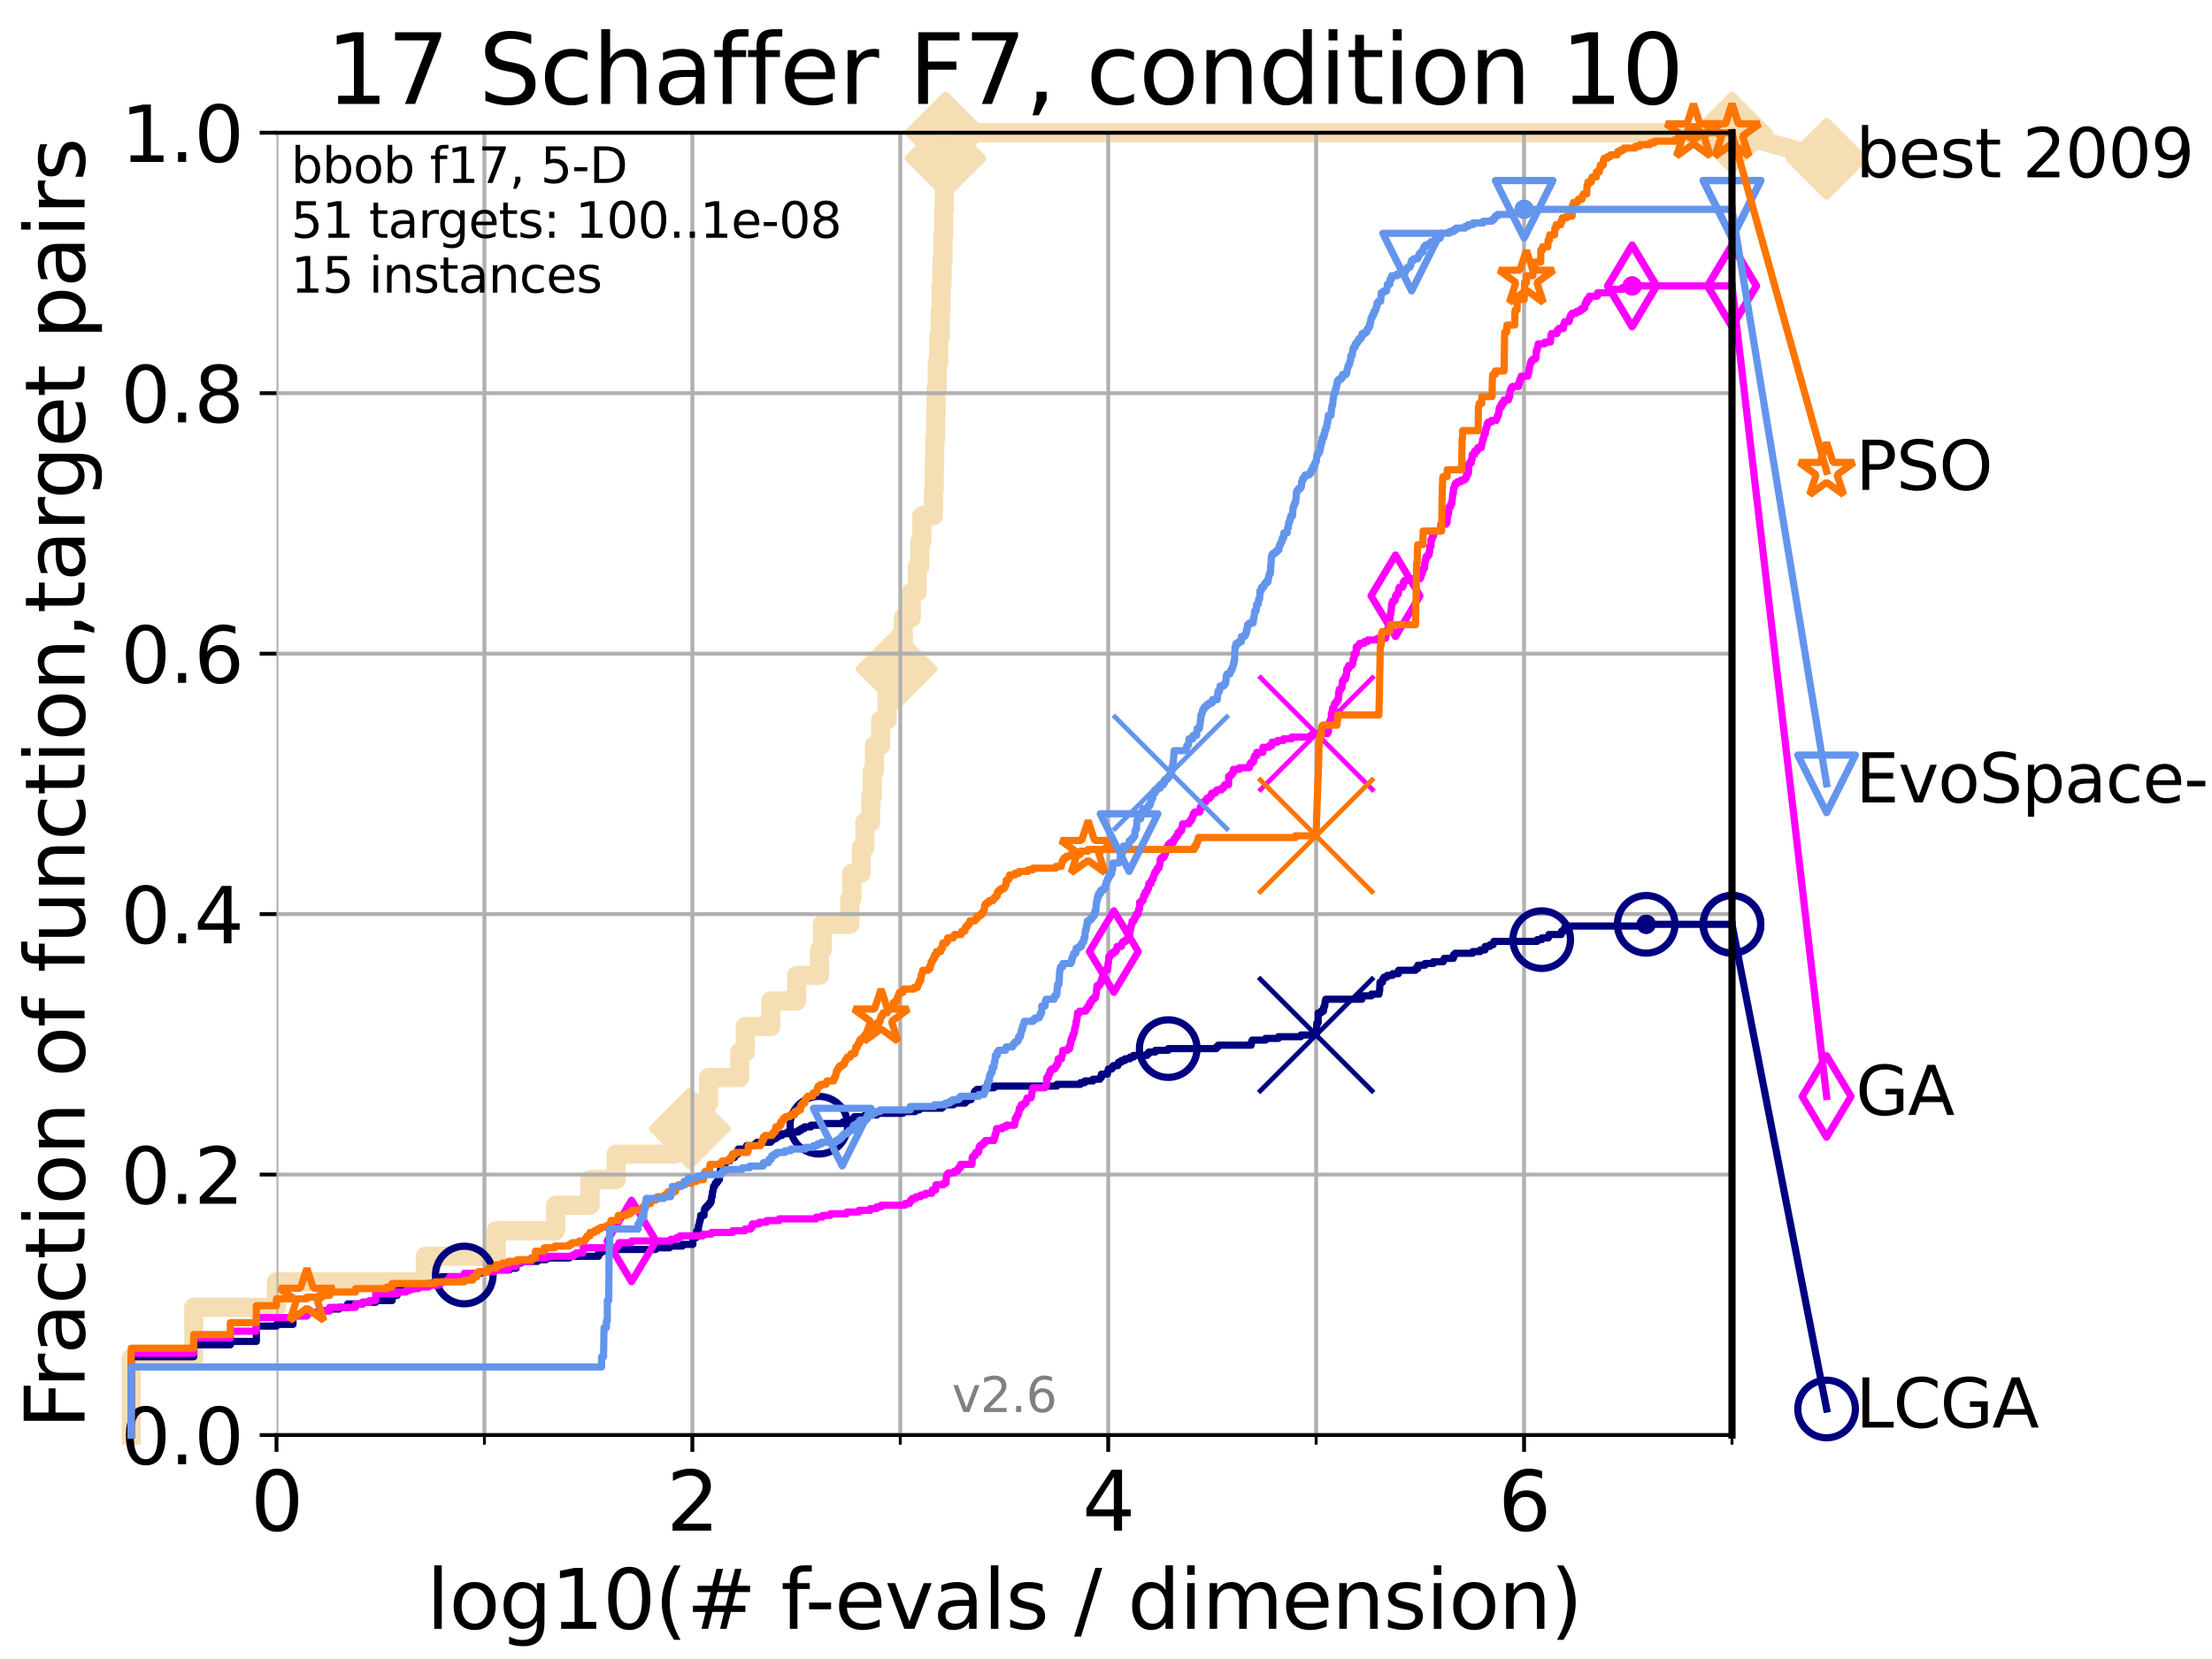 <?xml version="1.0" encoding="utf-8" standalone="no"?>
<!DOCTYPE svg PUBLIC "-//W3C//DTD SVG 1.1//EN"
  "http://www.w3.org/Graphics/SVG/1.1/DTD/svg11.dtd">
<svg xmlns:xlink="http://www.w3.org/1999/xlink" width="460.8pt" height="345.6pt" viewBox="0 0 460.8 345.6" xmlns="http://www.w3.org/2000/svg" version="1.1">
 <defs>
  <style type="text/css">*{stroke-linejoin: round; stroke-linecap: butt}</style>
 </defs>
 <g id="figure_1">
  <g id="patch_1">
   <path d="M 0 345.6 
L 460.8 345.6 
L 460.8 0 
L 0 0 
z
" style="fill: #ffffff"/>
  </g>
  <g id="axes_1">
   <g id="patch_2">
    <path d="M 57.6 298.944 
L 360.806 298.944 
L 360.806 27.648 
L 57.6 27.648 
z
" style="fill: #ffffff"/>
   </g>
   <g id="line2d_1">
    <path d="M 27.324 298.944 
L 27.324 282.985 
L 40.363 282.985 
L 40.363 272.346 
L 57.6 272.346 
L 57.6 267.027 
L 88.614 267.027 
L 88.614 261.707 
L 103.38 261.707 
L 103.38 256.388 
L 115.747 256.388 
L 115.747 251.068 
L 122.913 251.068 
L 122.913 245.749 
L 128.354 245.749 
L 128.354 240.429 
L 140.589 240.429 
L 140.589 235.11 
L 143.696 235.11 
L 143.696 229.79 
L 147.629 229.79 
L 147.629 224.471 
L 154.101 224.471 
L 154.101 219.151 
L 155.267 219.151 
L 155.267 213.832 
L 160.573 213.832 
L 160.573 208.512 
L 165.958 208.512 
L 165.958 203.192 
L 170.718 203.192 
L 170.718 197.873 
L 171.325 197.873 
L 171.325 192.553 
L 177.044 192.553 
L 177.044 187.234 
L 177.473 187.234 
L 177.473 181.914 
L 179.413 181.914 
L 179.413 176.595 
L 180.163 176.595 
L 180.163 171.275 
L 181.387 171.275 
L 181.387 165.956 
L 181.723 165.956 
L 181.723 160.636 
L 182.159 160.636 
L 182.159 155.317 
L 183.465 155.317 
L 183.465 149.997 
L 184.8 149.997 
L 184.8 144.678 
L 186.394 144.678 
L 186.394 139.358 
L 186.762 139.358 
L 186.762 134.039 
L 188.167 134.039 
L 188.167 128.719 
L 189.828 128.719 
L 189.828 123.4 
L 191.075 123.4 
L 191.075 118.08 
L 191.616 118.08 
L 191.616 112.76 
L 192.045 112.76 
L 192.045 107.441 
L 194.455 107.441 
L 194.455 102.121 
L 194.618 102.121 
L 194.618 96.802 
L 194.708 96.802 
L 194.708 91.482 
L 194.88 91.482 
L 194.88 86.163 
L 195.007 86.163 
L 195.007 80.843 
L 195.253 80.843 
L 195.253 75.524 
L 195.553 75.524 
L 195.553 70.204 
L 195.86 70.204 
L 195.86 64.885 
L 196.033 64.885 
L 196.033 59.565 
L 196.231 59.565 
L 196.231 54.246 
L 196.458 54.246 
L 196.458 48.926 
L 196.584 48.926 
L 196.584 43.607 
L 196.72 43.607 
L 196.72 38.287 
L 196.84 38.287 
L 196.84 32.968 
L 196.977 32.968 
L 196.977 27.648 
L 360.806 27.648 
" style="fill: none; stroke: #f5deb3; stroke-width: 4; stroke-linecap: square"/>
   </g>
   <g id="line2d_2">
    <defs>
     <path id="m1a38f676e9" d="M 0 7.778 
L 7.778 0 
L 0 -7.778 
L -7.778 0 
z
" style="stroke: #f5deb3; stroke-width: 1.5; stroke-linejoin: miter"/>
    </defs>
    <g>
     <use xlink:href="#m1a38f676e9" x="143.696" y="235.11" style="fill: #f5deb3; stroke: #f5deb3; stroke-width: 1.5; stroke-linejoin: miter"/>
     <use xlink:href="#m1a38f676e9" x="186.762" y="139.358" style="fill: #f5deb3; stroke: #f5deb3; stroke-width: 1.5; stroke-linejoin: miter"/>
     <use xlink:href="#m1a38f676e9" x="196.977" y="32.968" style="fill: #f5deb3; stroke: #f5deb3; stroke-width: 1.5; stroke-linejoin: miter"/>
     <use xlink:href="#m1a38f676e9" x="196.977" y="27.648" style="fill: #f5deb3; stroke: #f5deb3; stroke-width: 1.5; stroke-linejoin: miter"/>
     <use xlink:href="#m1a38f676e9" x="196.977" y="27.648" style="fill: #f5deb3; stroke: #f5deb3; stroke-width: 1.5; stroke-linejoin: miter"/>
     <use xlink:href="#m1a38f676e9" x="360.806" y="27.648" style="fill: #f5deb3; stroke: #f5deb3; stroke-width: 1.5; stroke-linejoin: miter"/>
    </g>
   </g>
   <g id="line2d_3">
    <path style="fill: none; stroke: #f5deb3; stroke-width: 4; stroke-linecap: square"/>
    <g/>
   </g>
   <g id="line2d_4">
    <path d="M 360.806 27.648 
L 380.515 33.074 
" style="fill: none; stroke: #f5deb3; stroke-width: 4; stroke-linecap: square"/>
    <g>
     <use xlink:href="#m1a38f676e9" x="360.806" y="27.648" style="fill: #f5deb3; stroke: #f5deb3; stroke-width: 1.5; stroke-linejoin: miter"/>
     <use xlink:href="#m1a38f676e9" x="380.515" y="33.074" style="fill: #f5deb3; stroke: #f5deb3; stroke-width: 1.5; stroke-linejoin: miter"/>
    </g>
   </g>
   <g id="matplotlib.axis_1">
    <g id="xtick_1">
     <g id="line2d_5">
      <path d="M 57.6 298.944 
L 57.6 27.648 
" clip-path="url(#p9a128afef3)" style="fill: none; stroke: #b0b0b0; stroke-width: 0.8; stroke-linecap: square"/>
     </g>
     <g id="line2d_6">
      <defs>
       <path id="m55d978efbb" d="M 0 0 
L 0 3.5 
" style="stroke: #000000; stroke-width: 0.8"/>
      </defs>
      <g>
       <use xlink:href="#m55d978efbb" x="57.6" y="298.944" style="stroke: #000000; stroke-width: 0.8"/>
      </g>
     </g>
     <g id="text_1">
      <!-- 0 -->
      <g transform="translate(52.192 318.861)scale(0.17 -0.17)">
       <defs>
        <path id="DejaVuSans-30" d="M 2034 4250 
Q 1547 4250 1301 3770 
Q 1056 3291 1056 2328 
Q 1056 1369 1301 889 
Q 1547 409 2034 409 
Q 2525 409 2770 889 
Q 3016 1369 3016 2328 
Q 3016 3291 2770 3770 
Q 2525 4250 2034 4250 
z
M 2034 4750 
Q 2819 4750 3233 4129 
Q 3647 3509 3647 2328 
Q 3647 1150 3233 529 
Q 2819 -91 2034 -91 
Q 1250 -91 836 529 
Q 422 1150 422 2328 
Q 422 3509 836 4129 
Q 1250 4750 2034 4750 
z
" transform="scale(0.016)"/>
       </defs>
       <use xlink:href="#DejaVuSans-30"/>
      </g>
     </g>
    </g>
    <g id="xtick_2">
     <g id="line2d_7">
      <path d="M 144.23 298.944 
L 144.23 27.648 
" clip-path="url(#p9a128afef3)" style="fill: none; stroke: #b0b0b0; stroke-width: 0.8; stroke-linecap: square"/>
     </g>
     <g id="line2d_8">
      <g>
       <use xlink:href="#m55d978efbb" x="144.23" y="298.944" style="stroke: #000000; stroke-width: 0.8"/>
      </g>
     </g>
     <g id="text_2">
      <!-- 2 -->
      <g transform="translate(138.822 318.861)scale(0.17 -0.17)">
       <defs>
        <path id="DejaVuSans-32" d="M 1228 531 
L 3431 531 
L 3431 0 
L 469 0 
L 469 531 
Q 828 903 1448 1529 
Q 2069 2156 2228 2338 
Q 2531 2678 2651 2914 
Q 2772 3150 2772 3378 
Q 2772 3750 2511 3984 
Q 2250 4219 1831 4219 
Q 1534 4219 1204 4116 
Q 875 4013 500 3803 
L 500 4441 
Q 881 4594 1212 4672 
Q 1544 4750 1819 4750 
Q 2544 4750 2975 4387 
Q 3406 4025 3406 3419 
Q 3406 3131 3298 2873 
Q 3191 2616 2906 2266 
Q 2828 2175 2409 1742 
Q 1991 1309 1228 531 
z
" transform="scale(0.016)"/>
       </defs>
       <use xlink:href="#DejaVuSans-32"/>
      </g>
     </g>
    </g>
    <g id="xtick_3">
     <g id="line2d_9">
      <path d="M 230.861 298.944 
L 230.861 27.648 
" clip-path="url(#p9a128afef3)" style="fill: none; stroke: #b0b0b0; stroke-width: 0.8; stroke-linecap: square"/>
     </g>
     <g id="line2d_10">
      <g>
       <use xlink:href="#m55d978efbb" x="230.861" y="298.944" style="stroke: #000000; stroke-width: 0.8"/>
      </g>
     </g>
     <g id="text_3">
      <!-- 4 -->
      <g transform="translate(225.453 318.861)scale(0.17 -0.17)">
       <defs>
        <path id="DejaVuSans-34" d="M 2419 4116 
L 825 1625 
L 2419 1625 
L 2419 4116 
z
M 2253 4666 
L 3047 4666 
L 3047 1625 
L 3713 1625 
L 3713 1100 
L 3047 1100 
L 3047 0 
L 2419 0 
L 2419 1100 
L 313 1100 
L 313 1709 
L 2253 4666 
z
" transform="scale(0.016)"/>
       </defs>
       <use xlink:href="#DejaVuSans-34"/>
      </g>
     </g>
    </g>
    <g id="xtick_4">
     <g id="line2d_11">
      <path d="M 317.491 298.944 
L 317.491 27.648 
" clip-path="url(#p9a128afef3)" style="fill: none; stroke: #b0b0b0; stroke-width: 0.8; stroke-linecap: square"/>
     </g>
     <g id="line2d_12">
      <g>
       <use xlink:href="#m55d978efbb" x="317.491" y="298.944" style="stroke: #000000; stroke-width: 0.8"/>
      </g>
     </g>
     <g id="text_4">
      <!-- 6 -->
      <g transform="translate(312.083 318.861)scale(0.17 -0.17)">
       <defs>
        <path id="DejaVuSans-36" d="M 2113 2584 
Q 1688 2584 1439 2293 
Q 1191 2003 1191 1497 
Q 1191 994 1439 701 
Q 1688 409 2113 409 
Q 2538 409 2786 701 
Q 3034 994 3034 1497 
Q 3034 2003 2786 2293 
Q 2538 2584 2113 2584 
z
M 3366 4563 
L 3366 3988 
Q 3128 4100 2886 4159 
Q 2644 4219 2406 4219 
Q 1781 4219 1451 3797 
Q 1122 3375 1075 2522 
Q 1259 2794 1537 2939 
Q 1816 3084 2150 3084 
Q 2853 3084 3261 2657 
Q 3669 2231 3669 1497 
Q 3669 778 3244 343 
Q 2819 -91 2113 -91 
Q 1303 -91 875 529 
Q 447 1150 447 2328 
Q 447 3434 972 4092 
Q 1497 4750 2381 4750 
Q 2619 4750 2861 4703 
Q 3103 4656 3366 4563 
z
" transform="scale(0.016)"/>
       </defs>
       <use xlink:href="#DejaVuSans-36"/>
      </g>
     </g>
    </g>
    <g id="xtick_5">
     <g id="line2d_13">
      <path d="M 100.915 298.944 
L 100.915 27.648 
" clip-path="url(#p9a128afef3)" style="fill: none; stroke: #b0b0b0; stroke-width: 0.8; stroke-linecap: square"/>
     </g>
     <g id="line2d_14">
      <defs>
       <path id="md7b47b7c30" d="M 0 0 
L 0 2 
" style="stroke: #000000; stroke-width: 0.6"/>
      </defs>
      <g>
       <use xlink:href="#md7b47b7c30" x="100.915" y="298.944" style="stroke: #000000; stroke-width: 0.6"/>
      </g>
     </g>
    </g>
    <g id="xtick_6">
     <g id="line2d_15">
      <path d="M 187.546 298.944 
L 187.546 27.648 
" clip-path="url(#p9a128afef3)" style="fill: none; stroke: #b0b0b0; stroke-width: 0.8; stroke-linecap: square"/>
     </g>
     <g id="line2d_16">
      <g>
       <use xlink:href="#md7b47b7c30" x="187.546" y="298.944" style="stroke: #000000; stroke-width: 0.6"/>
      </g>
     </g>
    </g>
    <g id="xtick_7">
     <g id="line2d_17">
      <path d="M 274.176 298.944 
L 274.176 27.648 
" clip-path="url(#p9a128afef3)" style="fill: none; stroke: #b0b0b0; stroke-width: 0.8; stroke-linecap: square"/>
     </g>
     <g id="line2d_18">
      <g>
       <use xlink:href="#md7b47b7c30" x="274.176" y="298.944" style="stroke: #000000; stroke-width: 0.6"/>
      </g>
     </g>
    </g>
    <g id="xtick_8">
     <g id="line2d_19">
      <path d="M 360.806 298.944 
L 360.806 27.648 
" clip-path="url(#p9a128afef3)" style="fill: none; stroke: #b0b0b0; stroke-width: 0.8; stroke-linecap: square"/>
     </g>
     <g id="line2d_20">
      <g>
       <use xlink:href="#md7b47b7c30" x="360.806" y="298.944" style="stroke: #000000; stroke-width: 0.6"/>
      </g>
     </g>
    </g>
    <g id="text_5">
     <!-- log10(# f-evals / dimension) -->
     <g transform="translate(88.823 339.314)scale(0.17 -0.17)">
      <defs>
       <path id="DejaVuSans-6c" d="M 603 4863 
L 1178 4863 
L 1178 0 
L 603 0 
L 603 4863 
z
" transform="scale(0.016)"/>
       <path id="DejaVuSans-6f" d="M 1959 3097 
Q 1497 3097 1228 2736 
Q 959 2375 959 1747 
Q 959 1119 1226 758 
Q 1494 397 1959 397 
Q 2419 397 2687 759 
Q 2956 1122 2956 1747 
Q 2956 2369 2687 2733 
Q 2419 3097 1959 3097 
z
M 1959 3584 
Q 2709 3584 3137 3096 
Q 3566 2609 3566 1747 
Q 3566 888 3137 398 
Q 2709 -91 1959 -91 
Q 1206 -91 779 398 
Q 353 888 353 1747 
Q 353 2609 779 3096 
Q 1206 3584 1959 3584 
z
" transform="scale(0.016)"/>
       <path id="DejaVuSans-67" d="M 2906 1791 
Q 2906 2416 2648 2759 
Q 2391 3103 1925 3103 
Q 1463 3103 1205 2759 
Q 947 2416 947 1791 
Q 947 1169 1205 825 
Q 1463 481 1925 481 
Q 2391 481 2648 825 
Q 2906 1169 2906 1791 
z
M 3481 434 
Q 3481 -459 3084 -895 
Q 2688 -1331 1869 -1331 
Q 1566 -1331 1297 -1286 
Q 1028 -1241 775 -1147 
L 775 -588 
Q 1028 -725 1275 -790 
Q 1522 -856 1778 -856 
Q 2344 -856 2625 -561 
Q 2906 -266 2906 331 
L 2906 616 
Q 2728 306 2450 153 
Q 2172 0 1784 0 
Q 1141 0 747 490 
Q 353 981 353 1791 
Q 353 2603 747 3093 
Q 1141 3584 1784 3584 
Q 2172 3584 2450 3431 
Q 2728 3278 2906 2969 
L 2906 3500 
L 3481 3500 
L 3481 434 
z
" transform="scale(0.016)"/>
       <path id="DejaVuSans-31" d="M 794 531 
L 1825 531 
L 1825 4091 
L 703 3866 
L 703 4441 
L 1819 4666 
L 2450 4666 
L 2450 531 
L 3481 531 
L 3481 0 
L 794 0 
L 794 531 
z
" transform="scale(0.016)"/>
       <path id="DejaVuSans-28" d="M 1984 4856 
Q 1566 4138 1362 3434 
Q 1159 2731 1159 2009 
Q 1159 1288 1364 580 
Q 1569 -128 1984 -844 
L 1484 -844 
Q 1016 -109 783 600 
Q 550 1309 550 2009 
Q 550 2706 781 3412 
Q 1013 4119 1484 4856 
L 1984 4856 
z
" transform="scale(0.016)"/>
       <path id="DejaVuSans-23" d="M 3272 2816 
L 2363 2816 
L 2100 1772 
L 3016 1772 
L 3272 2816 
z
M 2803 4594 
L 2478 3297 
L 3391 3297 
L 3719 4594 
L 4219 4594 
L 3897 3297 
L 4872 3297 
L 4872 2816 
L 3775 2816 
L 3519 1772 
L 4513 1772 
L 4513 1294 
L 3397 1294 
L 3072 0 
L 2572 0 
L 2894 1294 
L 1978 1294 
L 1656 0 
L 1153 0 
L 1478 1294 
L 494 1294 
L 494 1772 
L 1594 1772 
L 1856 2816 
L 850 2816 
L 850 3297 
L 1978 3297 
L 2297 4594 
L 2803 4594 
z
" transform="scale(0.016)"/>
       <path id="DejaVuSans-20" transform="scale(0.016)"/>
       <path id="DejaVuSans-66" d="M 2375 4863 
L 2375 4384 
L 1825 4384 
Q 1516 4384 1395 4259 
Q 1275 4134 1275 3809 
L 1275 3500 
L 2222 3500 
L 2222 3053 
L 1275 3053 
L 1275 0 
L 697 0 
L 697 3053 
L 147 3053 
L 147 3500 
L 697 3500 
L 697 3744 
Q 697 4328 969 4595 
Q 1241 4863 1831 4863 
L 2375 4863 
z
" transform="scale(0.016)"/>
       <path id="DejaVuSans-2d" d="M 313 2009 
L 1997 2009 
L 1997 1497 
L 313 1497 
L 313 2009 
z
" transform="scale(0.016)"/>
       <path id="DejaVuSans-65" d="M 3597 1894 
L 3597 1613 
L 953 1613 
Q 991 1019 1311 708 
Q 1631 397 2203 397 
Q 2534 397 2845 478 
Q 3156 559 3463 722 
L 3463 178 
Q 3153 47 2828 -22 
Q 2503 -91 2169 -91 
Q 1331 -91 842 396 
Q 353 884 353 1716 
Q 353 2575 817 3079 
Q 1281 3584 2069 3584 
Q 2775 3584 3186 3129 
Q 3597 2675 3597 1894 
z
M 3022 2063 
Q 3016 2534 2758 2815 
Q 2500 3097 2075 3097 
Q 1594 3097 1305 2825 
Q 1016 2553 972 2059 
L 3022 2063 
z
" transform="scale(0.016)"/>
       <path id="DejaVuSans-76" d="M 191 3500 
L 800 3500 
L 1894 563 
L 2988 3500 
L 3597 3500 
L 2284 0 
L 1503 0 
L 191 3500 
z
" transform="scale(0.016)"/>
       <path id="DejaVuSans-61" d="M 2194 1759 
Q 1497 1759 1228 1600 
Q 959 1441 959 1056 
Q 959 750 1161 570 
Q 1363 391 1709 391 
Q 2188 391 2477 730 
Q 2766 1069 2766 1631 
L 2766 1759 
L 2194 1759 
z
M 3341 1997 
L 3341 0 
L 2766 0 
L 2766 531 
Q 2569 213 2275 61 
Q 1981 -91 1556 -91 
Q 1019 -91 701 211 
Q 384 513 384 1019 
Q 384 1609 779 1909 
Q 1175 2209 1959 2209 
L 2766 2209 
L 2766 2266 
Q 2766 2663 2505 2880 
Q 2244 3097 1772 3097 
Q 1472 3097 1187 3025 
Q 903 2953 641 2809 
L 641 3341 
Q 956 3463 1253 3523 
Q 1550 3584 1831 3584 
Q 2591 3584 2966 3190 
Q 3341 2797 3341 1997 
z
" transform="scale(0.016)"/>
       <path id="DejaVuSans-73" d="M 2834 3397 
L 2834 2853 
Q 2591 2978 2328 3040 
Q 2066 3103 1784 3103 
Q 1356 3103 1142 2972 
Q 928 2841 928 2578 
Q 928 2378 1081 2264 
Q 1234 2150 1697 2047 
L 1894 2003 
Q 2506 1872 2764 1633 
Q 3022 1394 3022 966 
Q 3022 478 2636 193 
Q 2250 -91 1575 -91 
Q 1294 -91 989 -36 
Q 684 19 347 128 
L 347 722 
Q 666 556 975 473 
Q 1284 391 1588 391 
Q 1994 391 2212 530 
Q 2431 669 2431 922 
Q 2431 1156 2273 1281 
Q 2116 1406 1581 1522 
L 1381 1569 
Q 847 1681 609 1914 
Q 372 2147 372 2553 
Q 372 3047 722 3315 
Q 1072 3584 1716 3584 
Q 2034 3584 2315 3537 
Q 2597 3491 2834 3397 
z
" transform="scale(0.016)"/>
       <path id="DejaVuSans-2f" d="M 1625 4666 
L 2156 4666 
L 531 -594 
L 0 -594 
L 1625 4666 
z
" transform="scale(0.016)"/>
       <path id="DejaVuSans-64" d="M 2906 2969 
L 2906 4863 
L 3481 4863 
L 3481 0 
L 2906 0 
L 2906 525 
Q 2725 213 2448 61 
Q 2172 -91 1784 -91 
Q 1150 -91 751 415 
Q 353 922 353 1747 
Q 353 2572 751 3078 
Q 1150 3584 1784 3584 
Q 2172 3584 2448 3432 
Q 2725 3281 2906 2969 
z
M 947 1747 
Q 947 1113 1208 752 
Q 1469 391 1925 391 
Q 2381 391 2643 752 
Q 2906 1113 2906 1747 
Q 2906 2381 2643 2742 
Q 2381 3103 1925 3103 
Q 1469 3103 1208 2742 
Q 947 2381 947 1747 
z
" transform="scale(0.016)"/>
       <path id="DejaVuSans-69" d="M 603 3500 
L 1178 3500 
L 1178 0 
L 603 0 
L 603 3500 
z
M 603 4863 
L 1178 4863 
L 1178 4134 
L 603 4134 
L 603 4863 
z
" transform="scale(0.016)"/>
       <path id="DejaVuSans-6d" d="M 3328 2828 
Q 3544 3216 3844 3400 
Q 4144 3584 4550 3584 
Q 5097 3584 5394 3201 
Q 5691 2819 5691 2113 
L 5691 0 
L 5113 0 
L 5113 2094 
Q 5113 2597 4934 2840 
Q 4756 3084 4391 3084 
Q 3944 3084 3684 2787 
Q 3425 2491 3425 1978 
L 3425 0 
L 2847 0 
L 2847 2094 
Q 2847 2600 2669 2842 
Q 2491 3084 2119 3084 
Q 1678 3084 1418 2786 
Q 1159 2488 1159 1978 
L 1159 0 
L 581 0 
L 581 3500 
L 1159 3500 
L 1159 2956 
Q 1356 3278 1631 3431 
Q 1906 3584 2284 3584 
Q 2666 3584 2933 3390 
Q 3200 3197 3328 2828 
z
" transform="scale(0.016)"/>
       <path id="DejaVuSans-6e" d="M 3513 2113 
L 3513 0 
L 2938 0 
L 2938 2094 
Q 2938 2591 2744 2837 
Q 2550 3084 2163 3084 
Q 1697 3084 1428 2787 
Q 1159 2491 1159 1978 
L 1159 0 
L 581 0 
L 581 3500 
L 1159 3500 
L 1159 2956 
Q 1366 3272 1645 3428 
Q 1925 3584 2291 3584 
Q 2894 3584 3203 3211 
Q 3513 2838 3513 2113 
z
" transform="scale(0.016)"/>
       <path id="DejaVuSans-29" d="M 513 4856 
L 1013 4856 
Q 1481 4119 1714 3412 
Q 1947 2706 1947 2009 
Q 1947 1309 1714 600 
Q 1481 -109 1013 -844 
L 513 -844 
Q 928 -128 1133 580 
Q 1338 1288 1338 2009 
Q 1338 2731 1133 3434 
Q 928 4138 513 4856 
z
" transform="scale(0.016)"/>
      </defs>
      <use xlink:href="#DejaVuSans-6c"/>
      <use xlink:href="#DejaVuSans-6f" x="27.783"/>
      <use xlink:href="#DejaVuSans-67" x="88.965"/>
      <use xlink:href="#DejaVuSans-31" x="152.441"/>
      <use xlink:href="#DejaVuSans-30" x="216.064"/>
      <use xlink:href="#DejaVuSans-28" x="279.688"/>
      <use xlink:href="#DejaVuSans-23" x="318.701"/>
      <use xlink:href="#DejaVuSans-20" x="402.49"/>
      <use xlink:href="#DejaVuSans-66" x="434.277"/>
      <use xlink:href="#DejaVuSans-2d" x="463.982"/>
      <use xlink:href="#DejaVuSans-65" x="500.066"/>
      <use xlink:href="#DejaVuSans-76" x="561.59"/>
      <use xlink:href="#DejaVuSans-61" x="620.77"/>
      <use xlink:href="#DejaVuSans-6c" x="682.049"/>
      <use xlink:href="#DejaVuSans-73" x="709.832"/>
      <use xlink:href="#DejaVuSans-20" x="761.932"/>
      <use xlink:href="#DejaVuSans-2f" x="793.719"/>
      <use xlink:href="#DejaVuSans-20" x="827.41"/>
      <use xlink:href="#DejaVuSans-64" x="859.197"/>
      <use xlink:href="#DejaVuSans-69" x="922.674"/>
      <use xlink:href="#DejaVuSans-6d" x="950.457"/>
      <use xlink:href="#DejaVuSans-65" x="1047.869"/>
      <use xlink:href="#DejaVuSans-6e" x="1109.393"/>
      <use xlink:href="#DejaVuSans-73" x="1172.771"/>
      <use xlink:href="#DejaVuSans-69" x="1224.871"/>
      <use xlink:href="#DejaVuSans-6f" x="1252.654"/>
      <use xlink:href="#DejaVuSans-6e" x="1313.836"/>
      <use xlink:href="#DejaVuSans-29" x="1377.215"/>
     </g>
    </g>
   </g>
   <g id="matplotlib.axis_2">
    <g id="ytick_1">
     <g id="line2d_21">
      <path d="M 57.6 298.944 
L 360.806 298.944 
" clip-path="url(#p9a128afef3)" style="fill: none; stroke: #b0b0b0; stroke-width: 0.8; stroke-linecap: square"/>
     </g>
     <g id="line2d_22">
      <defs>
       <path id="ma95a28ff68" d="M 0 0 
L -3.5 0 
" style="stroke: #000000; stroke-width: 0.8"/>
      </defs>
      <g>
       <use xlink:href="#ma95a28ff68" x="57.6" y="298.944" style="stroke: #000000; stroke-width: 0.8"/>
      </g>
     </g>
     <g id="text_6">
      <!-- 0.0 -->
      <g transform="translate(25.155 305.023)scale(0.16 -0.16)">
       <defs>
        <path id="DejaVuSans-2e" d="M 684 794 
L 1344 794 
L 1344 0 
L 684 0 
L 684 794 
z
" transform="scale(0.016)"/>
       </defs>
       <use xlink:href="#DejaVuSans-30"/>
       <use xlink:href="#DejaVuSans-2e" x="63.623"/>
       <use xlink:href="#DejaVuSans-30" x="95.41"/>
      </g>
     </g>
    </g>
    <g id="ytick_2">
     <g id="line2d_23">
      <path d="M 57.6 244.685 
L 360.806 244.685 
" clip-path="url(#p9a128afef3)" style="fill: none; stroke: #b0b0b0; stroke-width: 0.8; stroke-linecap: square"/>
     </g>
     <g id="line2d_24">
      <g>
       <use xlink:href="#ma95a28ff68" x="57.6" y="244.685" style="stroke: #000000; stroke-width: 0.8"/>
      </g>
     </g>
     <g id="text_7">
      <!-- 0.2 -->
      <g transform="translate(25.155 250.764)scale(0.16 -0.16)">
       <use xlink:href="#DejaVuSans-30"/>
       <use xlink:href="#DejaVuSans-2e" x="63.623"/>
       <use xlink:href="#DejaVuSans-32" x="95.41"/>
      </g>
     </g>
    </g>
    <g id="ytick_3">
     <g id="line2d_25">
      <path d="M 57.6 190.426 
L 360.806 190.426 
" clip-path="url(#p9a128afef3)" style="fill: none; stroke: #b0b0b0; stroke-width: 0.8; stroke-linecap: square"/>
     </g>
     <g id="line2d_26">
      <g>
       <use xlink:href="#ma95a28ff68" x="57.6" y="190.426" style="stroke: #000000; stroke-width: 0.8"/>
      </g>
     </g>
     <g id="text_8">
      <!-- 0.4 -->
      <g transform="translate(25.155 196.504)scale(0.16 -0.16)">
       <use xlink:href="#DejaVuSans-30"/>
       <use xlink:href="#DejaVuSans-2e" x="63.623"/>
       <use xlink:href="#DejaVuSans-34" x="95.41"/>
      </g>
     </g>
    </g>
    <g id="ytick_4">
     <g id="line2d_27">
      <path d="M 57.6 136.166 
L 360.806 136.166 
" clip-path="url(#p9a128afef3)" style="fill: none; stroke: #b0b0b0; stroke-width: 0.8; stroke-linecap: square"/>
     </g>
     <g id="line2d_28">
      <g>
       <use xlink:href="#ma95a28ff68" x="57.6" y="136.166" style="stroke: #000000; stroke-width: 0.8"/>
      </g>
     </g>
     <g id="text_9">
      <!-- 0.6 -->
      <g transform="translate(25.155 142.245)scale(0.16 -0.16)">
       <use xlink:href="#DejaVuSans-30"/>
       <use xlink:href="#DejaVuSans-2e" x="63.623"/>
       <use xlink:href="#DejaVuSans-36" x="95.41"/>
      </g>
     </g>
    </g>
    <g id="ytick_5">
     <g id="line2d_29">
      <path d="M 57.6 81.907 
L 360.806 81.907 
" clip-path="url(#p9a128afef3)" style="fill: none; stroke: #b0b0b0; stroke-width: 0.8; stroke-linecap: square"/>
     </g>
     <g id="line2d_30">
      <g>
       <use xlink:href="#ma95a28ff68" x="57.6" y="81.907" style="stroke: #000000; stroke-width: 0.8"/>
      </g>
     </g>
     <g id="text_10">
      <!-- 0.8 -->
      <g transform="translate(25.155 87.986)scale(0.16 -0.16)">
       <defs>
        <path id="DejaVuSans-38" d="M 2034 2216 
Q 1584 2216 1326 1975 
Q 1069 1734 1069 1313 
Q 1069 891 1326 650 
Q 1584 409 2034 409 
Q 2484 409 2743 651 
Q 3003 894 3003 1313 
Q 3003 1734 2745 1975 
Q 2488 2216 2034 2216 
z
M 1403 2484 
Q 997 2584 770 2862 
Q 544 3141 544 3541 
Q 544 4100 942 4425 
Q 1341 4750 2034 4750 
Q 2731 4750 3128 4425 
Q 3525 4100 3525 3541 
Q 3525 3141 3298 2862 
Q 3072 2584 2669 2484 
Q 3125 2378 3379 2068 
Q 3634 1759 3634 1313 
Q 3634 634 3220 271 
Q 2806 -91 2034 -91 
Q 1263 -91 848 271 
Q 434 634 434 1313 
Q 434 1759 690 2068 
Q 947 2378 1403 2484 
z
M 1172 3481 
Q 1172 3119 1398 2916 
Q 1625 2713 2034 2713 
Q 2441 2713 2670 2916 
Q 2900 3119 2900 3481 
Q 2900 3844 2670 4047 
Q 2441 4250 2034 4250 
Q 1625 4250 1398 4047 
Q 1172 3844 1172 3481 
z
" transform="scale(0.016)"/>
       </defs>
       <use xlink:href="#DejaVuSans-30"/>
       <use xlink:href="#DejaVuSans-2e" x="63.623"/>
       <use xlink:href="#DejaVuSans-38" x="95.41"/>
      </g>
     </g>
    </g>
    <g id="ytick_6">
     <g id="line2d_31">
      <path d="M 57.6 27.648 
L 360.806 27.648 
" clip-path="url(#p9a128afef3)" style="fill: none; stroke: #b0b0b0; stroke-width: 0.8; stroke-linecap: square"/>
     </g>
     <g id="line2d_32">
      <g>
       <use xlink:href="#ma95a28ff68" x="57.6" y="27.648" style="stroke: #000000; stroke-width: 0.8"/>
      </g>
     </g>
     <g id="text_11">
      <!-- 1.0 -->
      <g transform="translate(25.155 33.727)scale(0.16 -0.16)">
       <use xlink:href="#DejaVuSans-31"/>
       <use xlink:href="#DejaVuSans-2e" x="63.623"/>
       <use xlink:href="#DejaVuSans-30" x="95.41"/>
      </g>
     </g>
    </g>
    <g id="text_12">
     <!-- Fraction of function,target pairs -->
     <g transform="translate(17.62 297.681)rotate(-90)scale(0.17 -0.17)">
      <defs>
       <path id="DejaVuSans-46" d="M 628 4666 
L 3309 4666 
L 3309 4134 
L 1259 4134 
L 1259 2759 
L 3109 2759 
L 3109 2228 
L 1259 2228 
L 1259 0 
L 628 0 
L 628 4666 
z
" transform="scale(0.016)"/>
       <path id="DejaVuSans-72" d="M 2631 2963 
Q 2534 3019 2420 3045 
Q 2306 3072 2169 3072 
Q 1681 3072 1420 2755 
Q 1159 2438 1159 1844 
L 1159 0 
L 581 0 
L 581 3500 
L 1159 3500 
L 1159 2956 
Q 1341 3275 1631 3429 
Q 1922 3584 2338 3584 
Q 2397 3584 2469 3576 
Q 2541 3569 2628 3553 
L 2631 2963 
z
" transform="scale(0.016)"/>
       <path id="DejaVuSans-63" d="M 3122 3366 
L 3122 2828 
Q 2878 2963 2633 3030 
Q 2388 3097 2138 3097 
Q 1578 3097 1268 2742 
Q 959 2388 959 1747 
Q 959 1106 1268 751 
Q 1578 397 2138 397 
Q 2388 397 2633 464 
Q 2878 531 3122 666 
L 3122 134 
Q 2881 22 2623 -34 
Q 2366 -91 2075 -91 
Q 1284 -91 818 406 
Q 353 903 353 1747 
Q 353 2603 823 3093 
Q 1294 3584 2113 3584 
Q 2378 3584 2631 3529 
Q 2884 3475 3122 3366 
z
" transform="scale(0.016)"/>
       <path id="DejaVuSans-74" d="M 1172 4494 
L 1172 3500 
L 2356 3500 
L 2356 3053 
L 1172 3053 
L 1172 1153 
Q 1172 725 1289 603 
Q 1406 481 1766 481 
L 2356 481 
L 2356 0 
L 1766 0 
Q 1100 0 847 248 
Q 594 497 594 1153 
L 594 3053 
L 172 3053 
L 172 3500 
L 594 3500 
L 594 4494 
L 1172 4494 
z
" transform="scale(0.016)"/>
       <path id="DejaVuSans-75" d="M 544 1381 
L 544 3500 
L 1119 3500 
L 1119 1403 
Q 1119 906 1312 657 
Q 1506 409 1894 409 
Q 2359 409 2629 706 
Q 2900 1003 2900 1516 
L 2900 3500 
L 3475 3500 
L 3475 0 
L 2900 0 
L 2900 538 
Q 2691 219 2414 64 
Q 2138 -91 1772 -91 
Q 1169 -91 856 284 
Q 544 659 544 1381 
z
M 1991 3584 
L 1991 3584 
z
" transform="scale(0.016)"/>
       <path id="DejaVuSans-2c" d="M 750 794 
L 1409 794 
L 1409 256 
L 897 -744 
L 494 -744 
L 750 256 
L 750 794 
z
" transform="scale(0.016)"/>
       <path id="DejaVuSans-70" d="M 1159 525 
L 1159 -1331 
L 581 -1331 
L 581 3500 
L 1159 3500 
L 1159 2969 
Q 1341 3281 1617 3432 
Q 1894 3584 2278 3584 
Q 2916 3584 3314 3078 
Q 3713 2572 3713 1747 
Q 3713 922 3314 415 
Q 2916 -91 2278 -91 
Q 1894 -91 1617 61 
Q 1341 213 1159 525 
z
M 3116 1747 
Q 3116 2381 2855 2742 
Q 2594 3103 2138 3103 
Q 1681 3103 1420 2742 
Q 1159 2381 1159 1747 
Q 1159 1113 1420 752 
Q 1681 391 2138 391 
Q 2594 391 2855 752 
Q 3116 1113 3116 1747 
z
" transform="scale(0.016)"/>
      </defs>
      <use xlink:href="#DejaVuSans-46"/>
      <use xlink:href="#DejaVuSans-72" x="50.27"/>
      <use xlink:href="#DejaVuSans-61" x="91.383"/>
      <use xlink:href="#DejaVuSans-63" x="152.662"/>
      <use xlink:href="#DejaVuSans-74" x="207.643"/>
      <use xlink:href="#DejaVuSans-69" x="246.852"/>
      <use xlink:href="#DejaVuSans-6f" x="274.635"/>
      <use xlink:href="#DejaVuSans-6e" x="335.816"/>
      <use xlink:href="#DejaVuSans-20" x="399.195"/>
      <use xlink:href="#DejaVuSans-6f" x="430.982"/>
      <use xlink:href="#DejaVuSans-66" x="492.164"/>
      <use xlink:href="#DejaVuSans-20" x="527.369"/>
      <use xlink:href="#DejaVuSans-66" x="559.156"/>
      <use xlink:href="#DejaVuSans-75" x="594.361"/>
      <use xlink:href="#DejaVuSans-6e" x="657.74"/>
      <use xlink:href="#DejaVuSans-63" x="721.119"/>
      <use xlink:href="#DejaVuSans-74" x="776.1"/>
      <use xlink:href="#DejaVuSans-69" x="815.309"/>
      <use xlink:href="#DejaVuSans-6f" x="843.092"/>
      <use xlink:href="#DejaVuSans-6e" x="904.273"/>
      <use xlink:href="#DejaVuSans-2c" x="967.652"/>
      <use xlink:href="#DejaVuSans-74" x="999.439"/>
      <use xlink:href="#DejaVuSans-61" x="1038.648"/>
      <use xlink:href="#DejaVuSans-72" x="1099.928"/>
      <use xlink:href="#DejaVuSans-67" x="1139.291"/>
      <use xlink:href="#DejaVuSans-65" x="1202.768"/>
      <use xlink:href="#DejaVuSans-74" x="1264.291"/>
      <use xlink:href="#DejaVuSans-20" x="1303.5"/>
      <use xlink:href="#DejaVuSans-70" x="1335.287"/>
      <use xlink:href="#DejaVuSans-61" x="1398.764"/>
      <use xlink:href="#DejaVuSans-69" x="1460.043"/>
      <use xlink:href="#DejaVuSans-72" x="1487.826"/>
      <use xlink:href="#DejaVuSans-73" x="1528.939"/>
     </g>
    </g>
   </g>
   <g id="line2d_33">
    <defs>
     <path id="mecbcb4a0eb" d="M 0 1.5 
C 0.398 1.5 0.779 1.342 1.061 1.061 
C 1.342 0.779 1.5 0.398 1.5 0 
C 1.5 -0.398 1.342 -0.779 1.061 -1.061 
C 0.779 -1.342 0.398 -1.5 0 -1.5 
C -0.398 -1.5 -0.779 -1.342 -1.061 -1.061 
C -1.342 -0.779 -1.5 -0.398 -1.5 0 
C -1.5 0.398 -1.342 0.779 -1.061 1.061 
C -0.779 1.342 -0.398 1.5 0 1.5 
z
" style="stroke: #f5deb3"/>
    </defs>
    <g>
     <use xlink:href="#mecbcb4a0eb" x="196.977" y="27.648" style="fill: #f5deb3; stroke: #f5deb3"/>
     <use xlink:href="#mecbcb4a0eb" x="196.977" y="27.648" style="fill: #f5deb3; stroke: #f5deb3"/>
    </g>
   </g>
   <g id="line2d_34">
    <defs>
     <path id="mec21c68515" d="M 0 1.5 
C 0.398 1.5 0.779 1.342 1.061 1.061 
C 1.342 0.779 1.5 0.398 1.5 0 
C 1.5 -0.398 1.342 -0.779 1.061 -1.061 
C 0.779 -1.342 0.398 -1.5 0 -1.5 
C -0.398 -1.5 -0.779 -1.342 -1.061 -1.061 
C -1.342 -0.779 -1.5 -0.398 -1.5 0 
C -1.5 0.398 -1.342 0.779 -1.061 1.061 
C -0.779 1.342 -0.398 1.5 0 1.5 
z
" style="stroke: #000080"/>
    </defs>
    <g>
     <use xlink:href="#mec21c68515" x="342.928" y="192.553" style="fill: #000080; stroke: #000080"/>
     <use xlink:href="#mec21c68515" x="342.928" y="192.553" style="fill: #000080; stroke: #000080"/>
    </g>
   </g>
   <g id="line2d_35">
    <path d="M 27.324 298.944 
L 27.324 282.631 
L 40.363 282.631 
L 40.363 280.148 
L 47.991 280.148 
L 47.991 279.439 
L 53.402 279.439 
L 53.402 276.247 
L 57.6 276.247 
L 57.6 275.893 
L 61.03 275.893 
L 61.03 274.12 
L 63.93 274.12 
L 63.93 273.41 
L 66.441 273.41 
L 66.441 273.056 
L 68.657 273.056 
L 68.657 272.701 
L 70.639 272.701 
L 70.639 272.346 
L 72.432 272.346 
L 72.432 271.637 
L 75.575 271.637 
L 75.575 271.282 
L 78.267 271.282 
L 78.267 270.928 
L 81.696 270.928 
L 81.696 269.864 
L 82.713 269.864 
L 82.713 268.8 
L 83.678 268.8 
L 83.678 268.445 
L 86.307 268.445 
L 86.307 267.736 
L 89.324 267.736 
L 89.324 267.381 
L 91.306 267.381 
L 91.306 266.672 
L 91.923 266.672 
L 91.923 265.963 
L 96.718 265.963 
L 96.718 265.608 
L 98.078 265.608 
L 98.078 265.254 
L 100.147 265.254 
L 100.147 264.899 
L 101.653 264.899 
L 101.653 264.544 
L 106.138 264.544 
L 106.138 264.19 
L 107.512 264.19 
L 107.512 263.126 
L 108.543 263.126 
L 108.543 262.771 
L 111.972 262.771 
L 111.972 262.417 
L 113.765 262.417 
L 113.765 262.062 
L 118.598 262.062 
L 118.598 261.707 
L 124.695 261.707 
L 124.695 260.998 
L 125.219 260.998 
L 125.219 260.643 
L 127.911 260.643 
L 127.911 260.289 
L 136.584 260.289 
L 136.584 259.934 
L 139.508 259.934 
L 139.508 259.579 
L 142.165 259.579 
L 142.165 259.225 
L 144.343 259.225 
L 144.343 257.806 
L 145.076 257.806 
L 145.148 256.388 
L 145.468 256.388 
L 145.503 255.324 
L 145.608 255.324 
L 145.713 254.615 
L 145.748 254.615 
L 145.748 254.26 
L 145.886 254.26 
L 145.955 253.196 
L 146.662 253.196 
L 146.695 252.132 
L 146.794 252.132 
L 146.794 251.778 
L 147.055 251.778 
L 147.055 251.423 
L 147.376 251.423 
L 147.376 251.068 
L 147.691 251.068 
L 147.691 250.714 
L 147.971 250.714 
L 147.971 250.359 
L 148.155 250.359 
L 148.247 249.295 
L 148.368 249.295 
L 148.428 248.231 
L 148.518 248.231 
L 148.608 247.522 
L 148.638 247.522 
L 148.638 247.167 
L 148.874 247.167 
L 148.874 246.813 
L 149.021 246.813 
L 149.021 246.458 
L 149.339 246.458 
L 149.339 246.103 
L 149.595 246.103 
L 149.595 245.749 
L 149.848 245.749 
L 149.931 244.33 
L 150.042 244.33 
L 150.152 242.912 
L 150.452 242.912 
L 150.452 242.557 
L 150.959 242.557 
L 150.959 242.202 
L 151.272 242.202 
L 151.272 241.848 
L 152.008 241.848 
L 152.008 241.493 
L 152.206 241.493 
L 152.206 241.138 
L 153.001 241.138 
L 153.001 240.784 
L 153.119 240.784 
L 153.119 240.429 
L 153.696 240.429 
L 153.696 239.72 
L 153.81 239.72 
L 153.81 239.365 
L 155.413 239.365 
L 155.413 239.011 
L 155.537 239.011 
L 155.537 238.656 
L 157.288 238.656 
L 157.288 238.301 
L 157.697 238.301 
L 157.697 237.947 
L 160.542 237.947 
L 160.542 237.592 
L 160.918 237.592 
L 160.918 237.237 
L 161.572 237.237 
L 161.572 236.883 
L 162.089 236.883 
L 162.089 236.528 
L 162.915 236.528 
L 162.915 236.174 
L 164.051 236.174 
L 164.051 235.819 
L 166.322 235.819 
L 166.322 235.464 
L 166.917 235.464 
L 166.917 235.11 
L 167.548 235.11 
L 167.548 234.755 
L 168.923 234.755 
L 168.923 234.4 
L 170.589 234.4 
L 170.589 234.046 
L 175.631 234.046 
L 175.631 233.691 
L 177.652 233.691 
L 177.747 232.982 
L 177.98 232.982 
L 177.98 232.627 
L 180.196 232.627 
L 180.196 232.273 
L 182.673 232.273 
L 182.673 231.918 
L 188.116 231.918 
L 188.116 231.563 
L 190.656 231.563 
L 190.656 231.209 
L 191.519 231.209 
L 191.519 230.854 
L 196.224 230.854 
L 196.224 230.499 
L 196.621 230.499 
L 196.621 230.145 
L 198.659 230.145 
L 198.659 229.79 
L 201.044 229.79 
L 201.044 229.435 
L 201.442 229.435 
L 201.442 229.081 
L 202.295 229.081 
L 202.304 228.372 
L 202.794 228.372 
L 202.794 228.017 
L 202.924 228.017 
L 202.924 227.662 
L 203.064 227.662 
L 203.064 227.308 
L 203.485 227.308 
L 203.485 226.953 
L 205.118 226.953 
L 205.118 226.598 
L 207.084 226.598 
L 207.084 226.244 
L 220.172 226.244 
L 220.172 225.889 
L 225.078 225.889 
L 225.078 225.534 
L 225.991 225.534 
L 225.991 225.18 
L 227.68 225.18 
L 227.68 224.825 
L 229.133 224.825 
L 229.133 224.471 
L 229.426 224.471 
L 229.445 223.761 
L 230.69 223.761 
L 230.79 223.052 
L 230.883 223.052 
L 230.883 222.697 
L 231.605 222.697 
L 231.605 222.343 
L 231.92 222.343 
L 231.92 221.988 
L 232.872 221.988 
L 232.872 221.634 
L 232.998 221.634 
L 232.998 221.279 
L 233.591 221.279 
L 233.591 220.924 
L 234.357 220.924 
L 234.357 220.57 
L 235.376 220.57 
L 235.376 220.215 
L 236.112 220.215 
L 236.112 219.86 
L 238.974 219.86 
L 238.974 219.506 
L 239.323 219.506 
L 239.323 219.151 
L 240.704 219.151 
L 240.704 218.796 
L 243.363 218.796 
L 243.363 218.442 
L 253.406 218.442 
L 253.406 218.087 
L 253.756 218.087 
L 253.756 217.733 
L 260.653 217.733 
L 260.693 217.023 
L 260.855 217.023 
L 260.855 216.669 
L 263.648 216.669 
L 263.648 216.314 
L 266.331 216.314 
L 266.331 215.959 
L 271.004 215.959 
L 271.004 215.605 
L 274.207 215.605 
L 274.303 213.477 
L 274.321 213.477 
L 274.321 213.122 
L 274.584 213.122 
L 274.61 210.994 
L 275.213 210.994 
L 275.213 210.64 
L 275.701 210.64 
L 275.701 209.931 
L 275.843 209.931 
L 275.843 209.576 
L 275.971 209.576 
L 276.068 208.512 
L 276.174 208.512 
L 276.174 208.157 
L 283.699 208.157 
L 283.699 207.448 
L 285.696 207.448 
L 285.696 207.093 
L 287.288 207.093 
L 287.326 206.384 
L 287.407 206.384 
L 287.479 204.611 
L 287.993 204.611 
L 288.067 203.902 
L 288.315 203.902 
L 288.315 203.547 
L 288.96 203.547 
L 288.96 203.192 
L 290.1 203.192 
L 290.1 202.838 
L 291.317 202.838 
L 291.357 202.129 
L 294.858 202.129 
L 294.858 201.774 
L 295.365 201.774 
L 295.365 201.065 
L 296.849 201.065 
L 296.849 200.71 
L 298.578 200.71 
L 298.578 200.355 
L 300.647 200.355 
L 300.647 200.001 
L 300.843 200.001 
L 300.843 199.646 
L 302.766 199.646 
L 302.766 198.937 
L 303.123 198.937 
L 303.123 198.582 
L 306.781 198.582 
L 306.781 198.228 
L 308.367 198.228 
L 308.367 197.873 
L 309.366 197.873 
L 309.366 197.164 
L 310.36 197.164 
L 310.36 196.809 
L 311.047 196.809 
L 311.047 196.454 
L 311.198 196.454 
L 311.198 196.1 
L 320.237 196.1 
L 320.237 195.745 
L 321.165 195.745 
L 321.165 195.39 
L 322.548 195.39 
L 322.652 194.681 
L 325.224 194.681 
L 325.314 193.972 
L 325.822 193.972 
L 325.927 193.263 
L 327.092 193.263 
L 327.092 192.908 
L 342.928 192.908 
L 342.928 192.553 
L 360.806 192.553 
L 360.806 192.553 
" style="fill: none; stroke: #000080; stroke-width: 1.5; stroke-linecap: square"/>
   </g>
   <g id="line2d_36">
    <defs>
     <path id="m161d4526b1" d="M 0 6 
C 1.591 6 3.117 5.368 4.243 4.243 
C 5.368 3.117 6 1.591 6 0 
C 6 -1.591 5.368 -3.117 4.243 -4.243 
C 3.117 -5.368 1.591 -6 0 -6 
C -1.591 -6 -3.117 -5.368 -4.243 -4.243 
C -5.368 -3.117 -6 -1.591 -6 0 
C -6 1.591 -5.368 3.117 -4.243 4.243 
C -3.117 5.368 -1.591 6 0 6 
z
" style="stroke: #000080; stroke-width: 1.5"/>
    </defs>
    <g>
     <use xlink:href="#m161d4526b1" x="96.718" y="265.608" style="fill-opacity: 0; stroke: #000080; stroke-width: 1.5"/>
     <use xlink:href="#m161d4526b1" x="170.589" y="234.4" style="fill-opacity: 0; stroke: #000080; stroke-width: 1.5"/>
     <use xlink:href="#m161d4526b1" x="243.363" y="218.442" style="fill-opacity: 0; stroke: #000080; stroke-width: 1.5"/>
     <use xlink:href="#m161d4526b1" x="321.165" y="195.745" style="fill-opacity: 0; stroke: #000080; stroke-width: 1.5"/>
     <use xlink:href="#m161d4526b1" x="342.928" y="192.553" style="fill-opacity: 0; stroke: #000080; stroke-width: 1.5"/>
     <use xlink:href="#m161d4526b1" x="360.806" y="192.553" style="fill-opacity: 0; stroke: #000080; stroke-width: 1.5"/>
    </g>
   </g>
   <g id="line2d_37">
    <path style="fill: none; stroke: #000080; stroke-width: 1.5; stroke-linecap: square"/>
    <g/>
   </g>
   <g id="line2d_38">
    <path d="M 274.176 215.605 
" clip-path="url(#p9a128afef3)" style="fill: none; stroke: #000080; stroke-width: 1.5; stroke-linecap: square"/>
    <defs>
     <path id="m78572f47e4" d="M -12 12 
L 12 -12 
M -12 -12 
L 12 12 
" style="stroke: #000080"/>
    </defs>
    <g clip-path="url(#p9a128afef3)">
     <use xlink:href="#m78572f47e4" x="274.176" y="215.605" style="fill: #000080; stroke: #000080"/>
    </g>
   </g>
   <g id="line2d_39">
    <defs>
     <path id="m9582be4653" d="M 0 1.5 
C 0.398 1.5 0.779 1.342 1.061 1.061 
C 1.342 0.779 1.5 0.398 1.5 0 
C 1.5 -0.398 1.342 -0.779 1.061 -1.061 
C 0.779 -1.342 0.398 -1.5 0 -1.5 
C -0.398 -1.5 -0.779 -1.342 -1.061 -1.061 
C -1.342 -0.779 -1.5 -0.398 -1.5 0 
C -1.5 0.398 -1.342 0.779 -1.061 1.061 
C -0.779 1.342 -0.398 1.5 0 1.5 
z
" style="stroke: #ff00ff"/>
    </defs>
    <g>
     <use xlink:href="#m9582be4653" x="340.006" y="59.565" style="fill: #ff00ff; stroke: #ff00ff"/>
     <use xlink:href="#m9582be4653" x="340.006" y="59.565" style="fill: #ff00ff; stroke: #ff00ff"/>
    </g>
   </g>
   <g id="line2d_40">
    <path d="M 27.324 298.944 
L 27.324 281.922 
L 40.363 281.922 
L 40.363 278.73 
L 47.991 278.73 
L 47.991 277.311 
L 53.402 277.311 
L 53.402 274.474 
L 61.03 274.474 
L 61.03 274.12 
L 63.93 274.12 
L 63.93 273.41 
L 66.441 273.41 
L 66.441 273.056 
L 68.657 273.056 
L 68.657 272.346 
L 74.069 272.346 
L 74.069 271.637 
L 75.575 271.637 
L 75.575 271.282 
L 76.969 271.282 
L 76.969 270.928 
L 78.267 270.928 
L 78.267 269.509 
L 82.713 269.509 
L 82.713 269.155 
L 84.596 269.155 
L 84.596 268.8 
L 85.471 268.8 
L 85.471 268.445 
L 87.108 268.445 
L 87.108 268.091 
L 89.324 268.091 
L 89.324 267.736 
L 91.306 267.736 
L 91.306 267.381 
L 91.923 267.381 
L 91.923 267.027 
L 93.099 267.027 
L 93.099 266.672 
L 93.66 266.672 
L 93.66 265.963 
L 96.718 265.963 
L 96.718 265.254 
L 99.751 265.254 
L 99.751 264.899 
L 103.047 264.899 
L 103.047 264.544 
L 105.851 264.544 
L 105.851 263.835 
L 107.512 263.835 
L 107.512 263.48 
L 107.775 263.48 
L 107.775 263.126 
L 108.29 263.126 
L 108.29 262.771 
L 110.675 262.771 
L 110.675 262.062 
L 113.765 262.062 
L 113.765 261.707 
L 119.46 261.707 
L 119.46 261.353 
L 120.013 261.353 
L 120.013 260.998 
L 121.456 260.998 
L 121.456 259.934 
L 128.528 259.934 
L 128.528 259.579 
L 128.872 259.579 
L 128.957 258.87 
L 131.564 258.87 
L 131.564 258.516 
L 139.748 258.516 
L 139.748 258.161 
L 140.995 258.161 
L 140.995 257.806 
L 141.654 257.806 
L 141.654 257.452 
L 146.429 257.452 
L 146.429 257.097 
L 148.186 257.097 
L 148.186 256.742 
L 152.596 256.742 
L 152.596 256.388 
L 155.183 256.388 
L 155.183 256.033 
L 156.364 256.033 
L 156.364 255.678 
L 156.697 255.678 
L 156.697 254.969 
L 158.152 254.969 
L 158.152 254.615 
L 159.701 254.615 
L 159.701 254.26 
L 162.335 254.26 
L 162.335 253.905 
L 170.053 253.905 
L 170.053 253.551 
L 171.325 253.551 
L 171.325 253.196 
L 172.971 253.196 
L 172.971 252.841 
L 176.408 252.841 
L 176.408 252.487 
L 178.955 252.487 
L 178.955 252.132 
L 181.293 252.132 
L 181.293 251.778 
L 182.59 251.778 
L 182.59 251.423 
L 183.568 251.423 
L 183.568 251.068 
L 188.535 251.068 
L 188.535 250.714 
L 189.465 250.714 
L 189.465 250.359 
L 189.694 250.359 
L 189.694 250.004 
L 190.04 250.004 
L 190.04 249.65 
L 190.827 249.65 
L 190.827 249.295 
L 191.794 249.295 
L 191.794 248.94 
L 192.768 248.94 
L 192.768 248.586 
L 194.126 248.586 
L 194.208 247.877 
L 194.926 247.877 
L 194.954 246.813 
L 196.577 246.813 
L 196.577 246.458 
L 197.105 246.458 
L 197.138 245.039 
L 197.226 245.039 
L 197.226 244.685 
L 197.552 244.685 
L 197.552 244.33 
L 198.792 244.33 
L 198.792 243.976 
L 199.455 243.976 
L 199.455 243.621 
L 199.681 243.621 
L 199.681 243.266 
L 200.093 243.266 
L 200.093 242.557 
L 202.489 242.557 
L 202.516 241.138 
L 202.723 241.138 
L 202.723 240.784 
L 203.12 240.784 
L 203.12 240.429 
L 203.251 240.429 
L 203.251 240.075 
L 203.8 240.075 
L 203.8 239.72 
L 203.942 239.72 
L 203.942 239.011 
L 204.108 239.011 
L 204.108 238.656 
L 204.58 238.656 
L 204.58 238.301 
L 204.949 238.301 
L 204.949 237.947 
L 205.299 237.947 
L 205.299 237.592 
L 207.086 237.592 
L 207.148 236.883 
L 207.296 236.883 
L 207.328 236.174 
L 207.493 236.174 
L 207.574 235.11 
L 208.871 235.11 
L 208.871 234.755 
L 209.624 234.755 
L 209.624 234.4 
L 211.361 234.4 
L 211.439 233.691 
L 211.491 233.691 
L 211.491 232.982 
L 211.752 232.982 
L 211.752 232.627 
L 211.887 232.627 
L 211.887 232.273 
L 212.138 232.273 
L 212.209 231.563 
L 212.284 231.563 
L 212.353 230.854 
L 212.722 230.854 
L 212.722 230.145 
L 213.33 230.145 
L 213.33 229.79 
L 213.765 229.79 
L 213.864 229.081 
L 213.934 229.081 
L 213.934 228.726 
L 214.771 228.726 
L 214.771 228.372 
L 214.898 228.372 
L 214.985 227.308 
L 215.082 227.308 
L 215.137 226.598 
L 217.674 226.598 
L 217.674 226.244 
L 217.991 226.244 
L 218.068 224.471 
L 218.437 224.471 
L 218.473 223.761 
L 218.678 223.761 
L 218.739 223.052 
L 219.036 223.052 
L 219.036 222.697 
L 219.69 222.697 
L 219.69 222.343 
L 219.946 222.343 
L 219.946 221.988 
L 220.182 221.988 
L 220.182 221.634 
L 220.429 221.634 
L 220.429 220.57 
L 221.13 220.57 
L 221.216 219.86 
L 221.298 219.86 
L 221.4 218.796 
L 222.382 218.796 
L 222.382 218.442 
L 222.85 218.442 
L 222.85 217.733 
L 222.996 217.733 
L 223.014 217.023 
L 223.138 217.023 
L 223.166 216.314 
L 223.45 216.314 
L 223.456 215.605 
L 223.643 215.605 
L 223.643 215.25 
L 223.801 215.25 
L 223.885 214.186 
L 223.998 214.186 
L 224.096 213.477 
L 224.162 213.477 
L 224.162 212.768 
L 224.275 212.768 
L 224.364 212.058 
L 224.391 212.058 
L 224.473 210.994 
L 224.897 210.994 
L 224.897 210.64 
L 226.163 210.64 
L 226.163 210.285 
L 226.423 210.285 
L 226.423 209.931 
L 226.647 209.931 
L 226.647 209.576 
L 226.963 209.576 
L 227.032 208.867 
L 227.296 208.867 
L 227.296 208.512 
L 227.505 208.512 
L 227.505 208.157 
L 227.906 208.157 
L 227.906 207.803 
L 228.225 207.803 
L 228.333 207.093 
L 228.368 207.093 
L 228.431 206.03 
L 228.526 206.03 
L 228.526 205.32 
L 229.058 205.32 
L 229.058 204.966 
L 229.216 204.966 
L 229.216 204.611 
L 229.441 204.611 
L 229.477 203.902 
L 229.674 203.902 
L 229.674 203.547 
L 229.796 203.547 
L 229.797 202.129 
L 230.735 202.129 
L 230.824 200.71 
L 230.913 200.71 
L 230.975 199.291 
L 231.252 199.291 
L 231.252 198.937 
L 231.472 198.937 
L 231.472 198.582 
L 232.035 198.582 
L 232.035 198.228 
L 232.483 198.228 
L 232.483 197.873 
L 232.64 197.873 
L 232.697 197.164 
L 233.621 197.164 
L 233.7 196.454 
L 233.964 196.454 
L 233.964 196.1 
L 234.53 196.1 
L 234.53 195.745 
L 234.931 195.745 
L 234.931 195.39 
L 235.103 195.39 
L 235.116 194.681 
L 235.368 194.681 
L 235.45 193.617 
L 235.523 193.617 
L 235.564 192.908 
L 235.694 192.908 
L 235.694 192.553 
L 235.811 192.553 
L 235.849 191.844 
L 236.231 191.844 
L 236.231 191.49 
L 236.369 191.49 
L 236.369 191.135 
L 236.589 191.135 
L 236.662 190.426 
L 237.106 190.426 
L 237.216 189.362 
L 237.396 189.362 
L 237.417 187.943 
L 237.81 187.943 
L 237.81 187.589 
L 238.144 187.589 
L 238.242 186.525 
L 238.575 186.525 
L 238.596 185.815 
L 238.928 185.815 
L 238.928 185.461 
L 239.045 185.461 
L 239.045 185.106 
L 239.242 185.106 
L 239.335 184.042 
L 239.819 184.042 
L 239.855 183.333 
L 240.095 183.333 
L 240.095 182.978 
L 240.274 182.978 
L 240.359 182.269 
L 240.467 182.269 
L 240.467 181.914 
L 240.673 181.914 
L 240.673 181.56 
L 240.893 181.56 
L 240.893 181.205 
L 241.072 181.205 
L 241.072 180.85 
L 241.4 180.85 
L 241.4 180.496 
L 241.532 180.496 
L 241.628 179.787 
L 241.673 179.787 
L 241.673 179.077 
L 241.871 179.077 
L 241.871 178.723 
L 242.349 178.723 
L 242.349 178.368 
L 242.589 178.368 
L 242.589 178.013 
L 242.768 178.013 
L 242.852 177.304 
L 242.99 177.304 
L 242.99 176.949 
L 243.122 176.949 
L 243.215 176.24 
L 243.41 176.24 
L 243.41 175.886 
L 243.748 175.886 
L 243.748 175.531 
L 244.407 175.531 
L 244.407 175.176 
L 244.542 175.176 
L 244.542 174.822 
L 244.838 174.822 
L 244.838 174.467 
L 245.042 174.467 
L 245.042 174.112 
L 245.363 174.112 
L 245.411 173.403 
L 245.772 173.403 
L 245.772 173.048 
L 246.164 173.048 
L 246.262 171.985 
L 246.35 171.985 
L 246.35 171.63 
L 247.663 171.63 
L 247.663 171.275 
L 247.858 171.275 
L 247.858 170.921 
L 248.173 170.921 
L 248.173 170.566 
L 248.371 170.566 
L 248.371 170.211 
L 248.492 170.211 
L 248.57 169.502 
L 248.877 169.502 
L 248.877 169.147 
L 249.925 169.147 
L 249.925 168.793 
L 250.04 168.793 
L 250.058 168.084 
L 250.629 168.084 
L 250.689 167.02 
L 251.211 167.02 
L 251.211 166.665 
L 251.387 166.665 
L 251.387 166.31 
L 251.979 166.31 
L 251.979 165.956 
L 252.297 165.956 
L 252.388 165.246 
L 253.162 165.246 
L 253.162 164.892 
L 253.492 164.892 
L 253.492 164.537 
L 254.472 164.537 
L 254.472 164.183 
L 254.907 164.183 
L 254.907 163.828 
L 255.133 163.828 
L 255.133 163.473 
L 255.942 163.473 
L 255.942 161.7 
L 256.355 161.7 
L 256.355 161.346 
L 256.699 161.346 
L 256.699 160.991 
L 256.928 160.991 
L 256.928 160.282 
L 258.196 160.282 
L 258.196 159.927 
L 260.263 159.927 
L 260.352 159.218 
L 260.546 159.218 
L 260.546 158.863 
L 261.003 158.863 
L 261.003 158.508 
L 261.218 158.508 
L 261.218 157.799 
L 261.384 157.799 
L 261.384 157.445 
L 261.796 157.445 
L 261.796 156.735 
L 263.093 156.735 
L 263.093 155.671 
L 264.417 155.671 
L 264.417 155.317 
L 264.984 155.317 
L 264.984 154.607 
L 266.135 154.607 
L 266.135 154.253 
L 267.389 154.253 
L 267.389 153.898 
L 269.078 153.898 
L 269.078 153.544 
L 272.969 153.544 
L 272.969 153.189 
L 273.46 153.189 
L 273.46 152.834 
L 276.534 152.834 
L 276.534 152.48 
L 276.736 152.48 
L 276.787 151.061 
L 276.932 151.061 
L 276.932 150.706 
L 277.058 150.706 
L 277.116 149.997 
L 277.313 149.997 
L 277.35 148.579 
L 277.488 148.579 
L 277.591 147.515 
L 277.923 147.515 
L 277.923 146.805 
L 278.085 146.805 
L 278.085 146.451 
L 278.39 146.451 
L 278.39 146.096 
L 278.595 146.096 
L 278.595 145.742 
L 278.816 145.742 
L 278.844 144.323 
L 278.976 144.323 
L 278.983 143.614 
L 279.352 143.614 
L 279.352 143.259 
L 279.561 143.259 
L 279.643 141.841 
L 279.892 141.841 
L 279.892 141.486 
L 280.284 141.486 
L 280.284 140.777 
L 280.494 140.777 
L 280.559 139.358 
L 280.929 139.358 
L 280.929 138.649 
L 281.599 138.649 
L 281.599 138.294 
L 281.812 138.294 
L 281.883 137.23 
L 282.078 137.23 
L 282.078 136.166 
L 282.53 136.166 
L 282.53 134.748 
L 283.011 134.748 
L 283.011 134.393 
L 283.224 134.393 
L 283.224 134.039 
L 284.173 134.039 
L 284.173 133.684 
L 284.883 133.684 
L 284.883 133.329 
L 286.901 133.329 
L 286.901 132.975 
L 288.655 132.975 
L 288.745 132.265 
L 288.794 132.265 
L 288.889 131.556 
L 288.905 131.556 
L 288.905 131.202 
L 289.127 131.202 
L 289.218 130.492 
L 289.316 130.492 
L 289.316 130.138 
L 289.454 130.138 
L 289.554 128.719 
L 289.589 128.719 
L 289.589 128.01 
L 289.713 128.01 
L 289.802 126.946 
L 289.872 126.946 
L 289.872 125.882 
L 290.015 125.882 
L 290.015 125.527 
L 290.134 125.527 
L 290.134 125.173 
L 290.549 125.173 
L 290.549 124.818 
L 290.709 124.818 
L 290.709 124.109 
L 290.926 124.109 
L 290.926 123.754 
L 291.322 123.754 
L 291.36 122.69 
L 291.492 122.69 
L 291.492 122.336 
L 292.177 122.336 
L 292.177 121.981 
L 292.309 121.981 
L 292.309 121.272 
L 292.584 121.272 
L 292.584 120.917 
L 293.349 120.917 
L 293.349 120.562 
L 295.863 120.562 
L 295.863 120.208 
L 296.038 120.208 
L 296.062 119.499 
L 296.285 119.499 
L 296.287 118.789 
L 296.482 118.789 
L 296.482 118.435 
L 296.749 118.435 
L 296.779 117.371 
L 296.862 117.371 
L 296.894 116.661 
L 297.04 116.661 
L 297.064 115.952 
L 297.419 115.952 
L 297.419 115.598 
L 297.701 115.598 
L 297.727 114.888 
L 297.846 114.888 
L 297.846 113.824 
L 298.102 113.824 
L 298.102 112.406 
L 298.314 112.406 
L 298.408 111.697 
L 298.608 111.697 
L 298.608 110.987 
L 298.838 110.987 
L 298.838 110.633 
L 300.02 110.633 
L 300.02 110.278 
L 300.138 110.278 
L 300.138 109.214 
L 301.225 109.214 
L 301.225 108.859 
L 301.455 108.859 
L 301.516 107.796 
L 301.582 107.796 
L 301.629 107.086 
L 301.75 107.086 
L 301.832 105.668 
L 302.118 105.668 
L 302.118 105.313 
L 302.237 105.313 
L 302.237 104.958 
L 302.455 104.958 
L 302.526 103.895 
L 302.568 103.895 
L 302.615 102.831 
L 302.767 102.831 
L 302.767 101.767 
L 302.933 101.767 
L 303.007 101.058 
L 303.164 101.058 
L 303.164 100.703 
L 303.604 100.703 
L 303.604 100.348 
L 304.375 100.348 
L 304.375 99.994 
L 305.125 99.994 
L 305.125 99.639 
L 305.458 99.639 
L 305.483 98.93 
L 305.719 98.93 
L 305.719 98.575 
L 305.901 98.575 
L 305.956 96.802 
L 306.069 96.802 
L 306.069 96.447 
L 306.503 96.447 
L 306.503 95.738 
L 306.639 95.738 
L 306.7 94.674 
L 307.191 94.674 
L 307.191 93.965 
L 307.753 93.965 
L 307.831 93.256 
L 308.592 93.256 
L 308.592 92.546 
L 308.745 92.546 
L 308.836 91.837 
L 308.86 91.837 
L 308.86 91.482 
L 309.026 91.482 
L 309.11 90.773 
L 309.17 90.773 
L 309.17 90.418 
L 309.416 90.418 
L 309.512 89.355 
L 309.618 89.355 
L 309.618 89 
L 309.785 89 
L 309.785 88.291 
L 310.021 88.291 
L 310.021 87.936 
L 310.682 87.936 
L 310.682 87.581 
L 311.717 87.581 
L 311.717 87.227 
L 311.85 87.227 
L 311.85 86.872 
L 311.972 86.872 
L 311.972 86.517 
L 312.17 86.517 
L 312.198 85.808 
L 312.29 85.808 
L 312.29 85.099 
L 312.435 85.099 
L 312.435 84.744 
L 312.798 84.744 
L 312.798 84.035 
L 313.275 84.035 
L 313.275 83.326 
L 314.241 83.326 
L 314.276 82.616 
L 314.513 82.616 
L 314.523 81.553 
L 314.629 81.553 
L 314.629 81.198 
L 314.757 81.198 
L 314.757 80.843 
L 315.079 80.843 
L 315.079 80.489 
L 316.362 80.489 
L 316.362 79.779 
L 316.571 79.779 
L 316.606 79.07 
L 316.899 79.07 
L 316.899 78.361 
L 318.268 78.361 
L 318.355 77.652 
L 318.496 77.652 
L 318.582 76.588 
L 318.654 76.588 
L 318.754 75.878 
L 318.833 75.878 
L 318.833 75.524 
L 318.947 75.524 
L 318.947 75.169 
L 319.293 75.169 
L 319.293 74.814 
L 319.846 74.814 
L 319.846 74.46 
L 319.999 74.46 
L 320.032 73.041 
L 320.171 73.041 
L 320.171 72.687 
L 320.285 72.687 
L 320.38 71.977 
L 320.442 71.977 
L 320.442 71.623 
L 321.792 71.623 
L 321.792 71.268 
L 322.98 71.268 
L 323.073 69.85 
L 323.192 69.85 
L 323.192 69.495 
L 324.34 69.495 
L 324.401 68.786 
L 324.703 68.786 
L 324.703 68.431 
L 325.666 68.431 
L 325.691 67.722 
L 325.82 67.722 
L 325.82 67.367 
L 325.949 67.367 
L 325.949 67.013 
L 326.851 67.013 
L 326.851 66.658 
L 326.965 66.658 
L 327.051 65.949 
L 327.211 65.949 
L 327.211 65.594 
L 327.507 65.594 
L 327.507 65.239 
L 328.375 65.239 
L 328.375 64.885 
L 329.125 64.885 
L 329.125 64.53 
L 329.604 64.53 
L 329.604 64.175 
L 330.133 64.175 
L 330.223 63.112 
L 330.571 63.112 
L 330.571 62.402 
L 331.074 62.402 
L 331.122 61.693 
L 332.763 61.693 
L 332.825 60.984 
L 335.105 60.984 
L 335.18 60.274 
L 337.931 60.274 
L 337.931 59.92 
L 340.006 59.92 
L 340.006 59.565 
L 360.806 59.565 
L 360.806 59.565 
" style="fill: none; stroke: #ff00ff; stroke-width: 1.5; stroke-linecap: square"/>
   </g>
   <g id="line2d_41">
    <defs>
     <path id="mb90292d404" d="M 0 8.485 
L 5.091 0 
L 0 -8.485 
L -5.091 0 
z
" style="stroke: #ff00ff; stroke-width: 1.5; stroke-linejoin: miter"/>
    </defs>
    <g>
     <use xlink:href="#mb90292d404" x="131.564" y="258.516" style="fill-opacity: 0; stroke: #ff00ff; stroke-width: 1.5; stroke-linejoin: miter"/>
     <use xlink:href="#mb90292d404" x="232.035" y="198.228" style="fill-opacity: 0; stroke: #ff00ff; stroke-width: 1.5; stroke-linejoin: miter"/>
     <use xlink:href="#mb90292d404" x="290.709" y="124.109" style="fill-opacity: 0; stroke: #ff00ff; stroke-width: 1.5; stroke-linejoin: miter"/>
     <use xlink:href="#mb90292d404" x="340.006" y="59.565" style="fill-opacity: 0; stroke: #ff00ff; stroke-width: 1.5; stroke-linejoin: miter"/>
     <use xlink:href="#mb90292d404" x="340.006" y="59.565" style="fill-opacity: 0; stroke: #ff00ff; stroke-width: 1.5; stroke-linejoin: miter"/>
     <use xlink:href="#mb90292d404" x="360.806" y="59.565" style="fill-opacity: 0; stroke: #ff00ff; stroke-width: 1.5; stroke-linejoin: miter"/>
    </g>
   </g>
   <g id="line2d_42">
    <path style="fill: none; stroke: #ff00ff; stroke-width: 1.5; stroke-linecap: square"/>
    <g/>
   </g>
   <g id="line2d_43">
    <path d="M 274.255 152.834 
" clip-path="url(#p9a128afef3)" style="fill: none; stroke: #ff00ff; stroke-width: 1.5; stroke-linecap: square"/>
    <defs>
     <path id="m0c6e71e7a5" d="M -12 12 
L 12 -12 
M -12 -12 
L 12 12 
" style="stroke: #ff00ff"/>
    </defs>
    <g clip-path="url(#p9a128afef3)">
     <use xlink:href="#m0c6e71e7a5" x="274.255" y="152.834" style="fill: #ff00ff; stroke: #ff00ff"/>
    </g>
   </g>
   <g id="line2d_44">
    <defs>
     <path id="mc42d68caee" d="M 0 1.5 
C 0.398 1.5 0.779 1.342 1.061 1.061 
C 1.342 0.779 1.5 0.398 1.5 0 
C 1.5 -0.398 1.342 -0.779 1.061 -1.061 
C 0.779 -1.342 0.398 -1.5 0 -1.5 
C -0.398 -1.5 -0.779 -1.342 -1.061 -1.061 
C -1.342 -0.779 -1.5 -0.398 -1.5 0 
C -1.5 0.398 -1.342 0.779 -1.061 1.061 
C -0.779 1.342 -0.398 1.5 0 1.5 
z
" style="stroke: #ff7500"/>
    </defs>
    <g>
     <use xlink:href="#mc42d68caee" x="352.78" y="27.648" style="fill: #ff7500; stroke: #ff7500"/>
     <use xlink:href="#mc42d68caee" x="352.78" y="27.648" style="fill: #ff7500; stroke: #ff7500"/>
    </g>
   </g>
   <g id="line2d_45">
    <path d="M 27.324 298.944 
L 27.324 280.858 
L 40.363 280.858 
L 40.363 278.021 
L 47.991 278.021 
L 47.991 275.538 
L 53.402 275.538 
L 53.402 271.992 
L 57.6 271.992 
L 57.6 270.573 
L 63.93 270.573 
L 63.93 270.219 
L 66.441 270.219 
L 66.441 269.864 
L 68.657 269.864 
L 68.657 269.155 
L 74.069 269.155 
L 74.069 268.445 
L 80.621 268.445 
L 80.621 268.091 
L 81.696 268.091 
L 81.696 267.381 
L 90.668 267.381 
L 90.668 267.027 
L 96.718 267.027 
L 96.718 266.672 
L 98.51 266.672 
L 98.51 265.963 
L 99.347 265.963 
L 99.347 265.254 
L 99.751 265.254 
L 99.751 264.899 
L 101.653 264.899 
L 101.653 264.19 
L 103.38 264.19 
L 103.38 263.48 
L 104.656 263.48 
L 104.656 263.126 
L 105.851 263.126 
L 105.851 262.771 
L 107.775 262.771 
L 107.775 262.417 
L 110.897 262.417 
L 110.897 262.062 
L 111.55 262.062 
L 111.55 260.643 
L 113.381 260.643 
L 113.381 259.934 
L 115.576 259.934 
L 115.576 259.579 
L 118.598 259.579 
L 118.598 259.225 
L 119.177 259.225 
L 119.177 258.87 
L 120.683 258.87 
L 120.683 258.516 
L 121.831 258.516 
L 121.831 258.161 
L 122.077 258.161 
L 122.077 257.806 
L 122.32 257.806 
L 122.32 257.452 
L 122.913 257.452 
L 122.913 256.742 
L 123.825 256.742 
L 123.825 256.388 
L 124.482 256.388 
L 124.482 256.033 
L 125.116 256.033 
L 125.116 255.678 
L 126.323 255.678 
L 126.323 255.324 
L 126.994 255.324 
L 126.994 254.969 
L 127.274 254.969 
L 127.274 254.26 
L 128.786 254.26 
L 128.786 253.196 
L 130.502 253.196 
L 130.502 252.841 
L 131.341 252.841 
L 131.341 252.487 
L 131.637 252.487 
L 131.637 252.132 
L 133.457 252.132 
L 133.457 251.778 
L 133.853 251.778 
L 133.853 251.423 
L 134.305 251.423 
L 134.305 251.068 
L 134.746 251.068 
L 134.746 250.714 
L 135.539 250.714 
L 135.539 250.004 
L 136.641 250.004 
L 136.641 249.65 
L 136.92 249.65 
L 136.92 249.295 
L 138.464 249.295 
L 138.464 248.94 
L 138.919 248.94 
L 138.919 248.586 
L 139.216 248.586 
L 139.216 248.231 
L 140.725 248.231 
L 140.725 247.522 
L 140.995 247.522 
L 140.995 247.167 
L 141.349 247.167 
L 141.349 246.813 
L 142.703 246.813 
L 142.703 246.458 
L 144.155 246.458 
L 144.155 246.103 
L 145.076 246.103 
L 145.076 245.749 
L 146.563 245.749 
L 146.563 245.039 
L 146.695 245.039 
L 146.695 244.33 
L 146.957 244.33 
L 146.957 243.976 
L 147.816 243.976 
L 147.909 242.557 
L 150.125 242.557 
L 150.125 242.202 
L 150.479 242.202 
L 150.479 241.848 
L 151.782 241.848 
L 151.782 241.493 
L 152.255 241.493 
L 152.255 241.138 
L 152.547 241.138 
L 152.547 240.429 
L 153.189 240.429 
L 153.189 240.075 
L 155.721 240.075 
L 155.721 239.72 
L 155.864 239.72 
L 155.864 238.656 
L 158.437 238.656 
L 158.437 238.301 
L 158.682 238.301 
L 158.735 237.592 
L 159.011 237.592 
L 159.011 236.883 
L 159.385 236.883 
L 159.385 236.528 
L 160.871 236.528 
L 160.871 236.174 
L 161.133 236.174 
L 161.133 235.819 
L 161.467 235.819 
L 161.542 235.11 
L 161.587 235.11 
L 161.587 234.755 
L 162.292 234.755 
L 162.292 234.4 
L 162.634 234.4 
L 162.634 233.691 
L 162.998 233.691 
L 162.998 233.336 
L 163.192 233.336 
L 163.192 232.982 
L 163.613 232.982 
L 163.613 232.627 
L 164.543 232.627 
L 164.543 232.273 
L 165.538 232.273 
L 165.538 231.563 
L 166.17 231.563 
L 166.17 231.209 
L 166.758 231.209 
L 166.781 230.499 
L 166.883 230.499 
L 166.883 230.145 
L 167.185 230.145 
L 167.185 229.79 
L 167.646 229.79 
L 167.646 229.081 
L 167.957 229.081 
L 167.957 228.726 
L 168.243 228.726 
L 168.243 228.372 
L 169.304 228.372 
L 169.413 227.662 
L 170.082 227.662 
L 170.082 227.308 
L 170.196 227.308 
L 170.271 226.598 
L 170.468 226.598 
L 170.468 226.244 
L 170.983 226.244 
L 170.983 225.889 
L 172.067 225.889 
L 172.067 225.534 
L 172.272 225.534 
L 172.272 225.18 
L 173.691 225.18 
L 173.691 224.825 
L 173.809 224.825 
L 173.809 224.471 
L 173.988 224.471 
L 173.988 224.116 
L 174.142 224.116 
L 174.165 223.407 
L 174.256 223.407 
L 174.256 223.052 
L 174.506 223.052 
L 174.506 222.697 
L 174.664 222.697 
L 174.664 222.343 
L 174.989 222.343 
L 174.989 221.988 
L 175.603 221.988 
L 175.603 221.634 
L 175.961 221.634 
L 176.038 220.924 
L 176.258 220.924 
L 176.258 220.57 
L 176.49 220.57 
L 176.49 220.215 
L 177.103 220.215 
L 177.103 219.86 
L 177.298 219.86 
L 177.298 219.506 
L 178.067 219.506 
L 178.111 218.796 
L 178.259 218.796 
L 178.278 218.087 
L 178.644 218.087 
L 178.644 217.733 
L 178.758 217.733 
L 178.758 217.378 
L 179.056 217.378 
L 179.097 216.669 
L 179.453 216.669 
L 179.453 216.314 
L 179.961 216.314 
L 179.961 215.959 
L 180.13 215.959 
L 180.13 215.605 
L 180.461 215.605 
L 180.571 214.895 
L 180.793 214.895 
L 180.874 214.186 
L 181.335 214.186 
L 181.335 213.832 
L 181.973 213.832 
L 181.973 213.477 
L 182.58 213.477 
L 182.58 213.122 
L 183.154 213.122 
L 183.154 212.768 
L 183.357 212.768 
L 183.414 212.058 
L 183.54 212.058 
L 183.54 211.704 
L 183.789 211.704 
L 183.789 211.349 
L 183.972 211.349 
L 183.972 210.994 
L 184.826 210.994 
L 184.826 210.64 
L 185.029 210.64 
L 185.029 210.285 
L 185.408 210.285 
L 185.408 209.931 
L 186.038 209.931 
L 186.091 208.867 
L 186.529 208.867 
L 186.529 208.512 
L 186.926 208.512 
L 186.926 207.803 
L 187.089 207.803 
L 187.089 207.448 
L 187.238 207.448 
L 187.341 206.739 
L 188.098 206.739 
L 188.098 206.384 
L 188.24 206.384 
L 188.24 206.03 
L 190.402 206.03 
L 190.402 205.675 
L 191.144 205.675 
L 191.144 205.32 
L 191.262 205.32 
L 191.262 204.966 
L 191.425 204.966 
L 191.425 204.611 
L 191.556 204.611 
L 191.556 204.256 
L 191.821 204.256 
L 191.899 203.192 
L 191.991 203.192 
L 191.991 202.838 
L 192.125 202.838 
L 192.213 202.129 
L 193.377 202.129 
L 193.377 201.774 
L 193.748 201.774 
L 193.773 201.065 
L 193.964 201.065 
L 193.982 200.355 
L 194.227 200.355 
L 194.227 200.001 
L 194.402 200.001 
L 194.402 199.646 
L 194.657 199.646 
L 194.695 198.937 
L 195.057 198.937 
L 195.095 198.228 
L 195.995 198.228 
L 196.024 197.518 
L 196.345 197.518 
L 196.397 196.454 
L 197.116 196.454 
L 197.116 196.1 
L 197.383 196.1 
L 197.388 195.39 
L 198.588 195.39 
L 198.588 195.036 
L 198.819 195.036 
L 198.819 194.681 
L 200.239 194.681 
L 200.239 194.327 
L 200.367 194.327 
L 200.367 193.972 
L 200.996 193.972 
L 201.046 193.263 
L 201.268 193.263 
L 201.268 192.908 
L 201.626 192.908 
L 201.626 192.553 
L 201.94 192.553 
L 202.041 191.844 
L 203.107 191.844 
L 203.107 191.49 
L 203.429 191.49 
L 203.429 191.135 
L 203.585 191.135 
L 203.585 190.78 
L 204.256 190.78 
L 204.256 190.426 
L 204.627 190.426 
L 204.627 190.071 
L 204.87 190.071 
L 204.87 189.716 
L 205.028 189.716 
L 205.108 188.652 
L 205.251 188.652 
L 205.251 188.298 
L 205.69 188.298 
L 205.69 187.943 
L 206.138 187.943 
L 206.138 187.589 
L 206.906 187.589 
L 206.906 187.234 
L 207.165 187.234 
L 207.165 186.879 
L 207.554 186.879 
L 207.554 186.525 
L 207.786 186.525 
L 207.786 185.815 
L 208.048 185.815 
L 208.048 185.461 
L 208.539 185.461 
L 208.539 185.106 
L 209.206 185.106 
L 209.206 184.751 
L 209.427 184.751 
L 209.427 184.397 
L 209.577 184.397 
L 209.609 183.333 
L 210.055 183.333 
L 210.055 182.978 
L 210.3 182.978 
L 210.3 182.269 
L 211.46 182.269 
L 211.46 181.914 
L 212.277 181.914 
L 212.277 181.56 
L 214.11 181.56 
L 214.11 181.205 
L 215.185 181.205 
L 215.185 180.85 
L 219.964 180.85 
L 219.964 180.496 
L 221.089 180.496 
L 221.144 179.787 
L 221.27 179.787 
L 221.27 179.432 
L 221.441 179.432 
L 221.441 179.077 
L 221.667 179.077 
L 221.667 178.723 
L 222.183 178.723 
L 222.183 178.368 
L 223.023 178.368 
L 223.023 178.013 
L 225.014 178.013 
L 225.096 177.304 
L 226.674 177.304 
L 226.674 176.949 
L 248.791 176.949 
L 248.86 176.24 
L 249.226 176.24 
L 249.294 175.531 
L 249.452 175.531 
L 249.452 175.176 
L 249.612 175.176 
L 249.639 174.467 
L 269.886 174.467 
L 269.886 174.112 
L 274.195 174.112 
L 274.285 169.502 
L 274.307 169.502 
L 274.414 166.31 
L 274.439 166.31 
L 274.542 162.764 
L 274.558 162.764 
L 274.663 159.572 
L 274.675 159.572 
L 274.769 155.671 
L 274.788 155.671 
L 274.835 154.253 
L 274.933 154.253 
L 274.976 153.189 
L 275.202 153.189 
L 275.296 151.77 
L 275.326 151.77 
L 275.326 151.416 
L 275.512 151.416 
L 275.512 151.061 
L 278.514 151.061 
L 278.619 149.997 
L 278.652 149.997 
L 278.692 148.933 
L 287.238 148.933 
L 287.347 145.032 
L 287.352 145.032 
L 287.452 138.649 
L 287.466 138.649 
L 287.528 134.748 
L 287.597 134.748 
L 287.597 134.393 
L 287.735 134.393 
L 287.799 131.911 
L 287.953 131.911 
L 287.953 131.556 
L 289.509 131.556 
L 289.609 130.138 
L 294.883 130.138 
L 294.989 124.463 
L 295.001 124.463 
L 295.098 117.371 
L 295.212 117.371 
L 295.299 113.824 
L 295.338 113.824 
L 295.338 113.47 
L 296.403 113.47 
L 296.472 110.633 
L 300.315 110.633 
L 300.421 103.185 
L 300.429 103.185 
L 300.537 99.639 
L 300.597 99.639 
L 300.597 99.284 
L 301.463 99.284 
L 301.487 97.866 
L 304.499 97.866 
L 304.578 91.482 
L 304.675 91.482 
L 304.698 89.709 
L 307.924 89.709 
L 307.998 84.744 
L 308.068 84.744 
L 308.131 84.035 
L 308.678 84.035 
L 308.699 82.616 
L 310.827 82.616 
L 310.892 78.715 
L 310.941 78.715 
L 310.978 78.006 
L 311.484 78.006 
L 311.496 77.297 
L 313.328 77.297 
L 313.434 69.85 
L 313.466 69.85 
L 313.481 69.14 
L 313.896 69.14 
L 313.921 67.722 
L 315.543 67.722 
L 315.587 64.885 
L 315.662 64.885 
L 315.662 64.53 
L 316.044 64.53 
L 316.068 62.402 
L 317.517 62.402 
L 317.615 58.856 
L 317.973 58.856 
L 317.995 57.437 
L 319.328 57.437 
L 319.41 55.664 
L 319.733 55.664 
L 319.738 54.6 
L 320.959 54.6 
L 320.977 52.118 
L 321.323 52.118 
L 321.337 51.409 
L 322.45 51.409 
L 322.486 49.99 
L 322.807 49.99 
L 322.815 48.926 
L 323.84 48.926 
L 323.903 47.508 
L 324.178 47.508 
L 324.181 46.798 
L 325.159 46.798 
L 325.159 46.089 
L 325.441 46.089 
L 325.456 45.38 
L 326.364 45.38 
L 326.364 45.025 
L 327.501 45.025 
L 327.554 42.897 
L 327.768 42.897 
L 327.771 42.188 
L 328.57 42.188 
L 328.57 41.833 
L 328.829 41.833 
L 328.829 41.479 
L 329.581 41.479 
L 329.625 40.77 
L 329.826 40.77 
L 329.826 40.415 
L 330.543 40.415 
L 330.599 38.642 
L 330.781 38.642 
L 330.781 37.932 
L 331.502 37.932 
L 331.502 37.223 
L 331.685 37.223 
L 331.685 36.869 
L 332.55 36.869 
L 332.554 35.805 
L 333.19 35.805 
L 333.209 35.095 
L 333.38 35.095 
L 333.38 34.386 
L 333.983 34.386 
L 334.018 33.322 
L 334.17 33.322 
L 334.17 32.968 
L 334.931 32.968 
L 334.931 32.613 
L 335.496 32.613 
L 335.496 32.258 
L 336.898 32.258 
L 336.898 31.904 
L 337.04 31.904 
L 337.04 31.549 
L 337.695 31.549 
L 337.695 31.194 
L 338.326 31.194 
L 338.326 30.84 
L 340.662 30.84 
L 340.662 30.485 
L 341.604 30.485 
L 341.604 30.13 
L 343.697 30.13 
L 343.697 29.776 
L 344.606 29.776 
L 344.606 29.421 
L 348.955 29.421 
L 348.955 29.067 
L 349.653 29.067 
L 349.653 28.712 
L 350.321 28.712 
L 350.321 28.357 
L 351.896 28.357 
L 351.896 28.003 
L 352.78 28.003 
L 352.78 27.648 
L 360.806 27.648 
L 360.806 27.648 
" style="fill: none; stroke: #ff7500; stroke-width: 1.5; stroke-linecap: square"/>
   </g>
   <g id="line2d_46">
    <defs>
     <path id="mc9b1375868" d="M 0 -6 
L -1.347 -1.854 
L -5.706 -1.854 
L -2.18 0.708 
L -3.527 4.854 
L -0 2.292 
L 3.527 4.854 
L 2.18 0.708 
L 5.706 -1.854 
L 1.347 -1.854 
z
" style="stroke: #ff7500; stroke-width: 1.5; stroke-linejoin: bevel"/>
    </defs>
    <g>
     <use xlink:href="#mc9b1375868" x="63.93" y="270.219" style="fill-opacity: 0; stroke: #ff7500; stroke-width: 1.5; stroke-linejoin: bevel"/>
     <use xlink:href="#mc9b1375868" x="183.54" y="212.058" style="fill-opacity: 0; stroke: #ff7500; stroke-width: 1.5; stroke-linejoin: bevel"/>
     <use xlink:href="#mc9b1375868" x="226.674" y="176.949" style="fill-opacity: 0; stroke: #ff7500; stroke-width: 1.5; stroke-linejoin: bevel"/>
     <use xlink:href="#mc9b1375868" x="317.975" y="58.147" style="fill-opacity: 0; stroke: #ff7500; stroke-width: 1.5; stroke-linejoin: bevel"/>
     <use xlink:href="#mc9b1375868" x="352.78" y="27.648" style="fill-opacity: 0; stroke: #ff7500; stroke-width: 1.5; stroke-linejoin: bevel"/>
     <use xlink:href="#mc9b1375868" x="360.806" y="27.648" style="fill-opacity: 0; stroke: #ff7500; stroke-width: 1.5; stroke-linejoin: bevel"/>
    </g>
   </g>
   <g id="line2d_47">
    <path style="fill: none; stroke: #ff7500; stroke-width: 1.5; stroke-linecap: square"/>
    <g/>
   </g>
   <g id="line2d_48">
    <path d="M 274.176 174.112 
" clip-path="url(#p9a128afef3)" style="fill: none; stroke: #ff7500; stroke-width: 1.5; stroke-linecap: square"/>
    <defs>
     <path id="mb738de7f7d" d="M -12 12 
L 12 -12 
M -12 -12 
L 12 12 
" style="stroke: #ff7500"/>
    </defs>
    <g clip-path="url(#p9a128afef3)">
     <use xlink:href="#mb738de7f7d" x="274.176" y="174.112" style="fill: #ff7500; stroke: #ff7500"/>
    </g>
   </g>
   <g id="line2d_49">
    <defs>
     <path id="m66645951ec" d="M 0 1.5 
C 0.398 1.5 0.779 1.342 1.061 1.061 
C 1.342 0.779 1.5 0.398 1.5 0 
C 1.5 -0.398 1.342 -0.779 1.061 -1.061 
C 0.779 -1.342 0.398 -1.5 0 -1.5 
C -0.398 -1.5 -0.779 -1.342 -1.061 -1.061 
C -1.342 -0.779 -1.5 -0.398 -1.5 0 
C -1.5 0.398 -1.342 0.779 -1.061 1.061 
C -0.779 1.342 -0.398 1.5 0 1.5 
z
" style="stroke: #6495ed"/>
    </defs>
    <g>
     <use xlink:href="#m66645951ec" x="317.503" y="43.607" style="fill: #6495ed; stroke: #6495ed"/>
     <use xlink:href="#m66645951ec" x="317.503" y="43.607" style="fill: #6495ed; stroke: #6495ed"/>
    </g>
   </g>
   <g id="line2d_50">
    <path d="M 27.324 298.944 
L 27.324 284.759 
L 125.322 284.759 
L 125.322 282.631 
L 125.729 282.631 
L 125.83 276.602 
L 126.323 276.602 
L 126.323 275.183 
L 126.517 275.183 
L 126.517 270.928 
L 126.804 270.928 
L 126.899 259.579 
L 126.994 259.579 
L 126.994 256.033 
L 132.916 256.033 
L 132.916 254.969 
L 133.256 254.969 
L 133.323 254.26 
L 133.457 254.26 
L 133.457 253.905 
L 133.656 253.905 
L 133.656 253.551 
L 134.113 253.551 
L 134.177 251.778 
L 134.432 251.778 
L 134.495 250.359 
L 134.621 250.359 
L 134.621 249.65 
L 138.31 249.65 
L 138.31 249.295 
L 139.701 249.295 
L 139.701 248.94 
L 139.844 248.94 
L 139.938 248.231 
L 140.033 248.231 
L 140.033 247.167 
L 141.953 247.167 
L 141.953 246.813 
L 142.456 246.813 
L 142.498 246.103 
L 143.384 246.103 
L 143.384 245.394 
L 145.22 245.394 
L 145.22 245.039 
L 146.396 245.039 
L 146.396 244.685 
L 150.207 244.685 
L 150.207 244.33 
L 150.479 244.33 
L 150.479 243.976 
L 151.064 243.976 
L 151.064 243.621 
L 154.628 243.621 
L 154.628 243.266 
L 156.185 243.266 
L 156.185 242.912 
L 158.977 242.912 
L 159.011 242.202 
L 160.11 242.202 
L 160.191 241.493 
L 160.652 241.493 
L 160.762 240.784 
L 161.255 240.784 
L 161.255 240.429 
L 161.81 240.429 
L 161.81 240.075 
L 163.532 240.075 
L 163.532 239.72 
L 164.733 239.72 
L 164.733 239.365 
L 167.808 239.365 
L 167.808 239.011 
L 169.462 239.011 
L 169.462 238.656 
L 170.281 238.656 
L 170.281 238.301 
L 171.101 238.301 
L 171.101 237.947 
L 174.134 237.947 
L 174.134 237.592 
L 174.716 237.592 
L 174.716 237.237 
L 175.215 237.237 
L 175.215 236.883 
L 175.446 236.883 
L 175.446 236.528 
L 175.849 236.528 
L 175.849 236.174 
L 176.531 236.174 
L 176.531 235.819 
L 176.899 235.819 
L 176.899 235.464 
L 177.665 235.464 
L 177.665 234.755 
L 177.848 234.755 
L 177.848 234.4 
L 178.456 234.4 
L 178.456 234.046 
L 178.937 234.046 
L 178.937 233.691 
L 179.127 233.691 
L 179.127 233.336 
L 180.467 233.336 
L 180.467 232.982 
L 180.717 232.982 
L 180.717 232.627 
L 180.965 232.627 
L 180.965 232.273 
L 181.744 232.273 
L 181.744 231.918 
L 182.358 231.918 
L 182.358 231.563 
L 183.324 231.563 
L 183.324 231.209 
L 189.634 231.209 
L 189.634 230.499 
L 194.652 230.499 
L 194.652 230.145 
L 196.941 230.145 
L 196.941 229.79 
L 197.833 229.79 
L 197.833 229.435 
L 198.475 229.435 
L 198.475 229.081 
L 199.697 229.081 
L 199.697 228.726 
L 200.087 228.726 
L 200.087 228.372 
L 203.897 228.372 
L 203.897 228.017 
L 204.974 228.017 
L 204.974 227.662 
L 205.102 227.662 
L 205.102 227.308 
L 205.265 227.308 
L 205.265 226.598 
L 205.7 226.598 
L 205.702 225.534 
L 205.887 225.534 
L 205.887 225.18 
L 206.11 225.18 
L 206.125 224.116 
L 206.268 224.116 
L 206.268 223.761 
L 206.446 223.761 
L 206.446 223.407 
L 206.678 223.407 
L 206.679 222.343 
L 207.067 222.343 
L 207.123 221.279 
L 207.255 221.279 
L 207.347 219.86 
L 207.737 219.86 
L 207.748 219.151 
L 208.003 219.151 
L 208.003 218.796 
L 209.472 218.796 
L 209.472 218.442 
L 209.589 218.442 
L 209.589 218.087 
L 210.933 218.087 
L 210.933 217.733 
L 211.149 217.733 
L 211.149 217.378 
L 211.46 217.378 
L 211.46 217.023 
L 211.981 217.023 
L 211.981 216.669 
L 212.192 216.669 
L 212.192 215.959 
L 212.587 215.959 
L 212.615 215.25 
L 212.714 215.25 
L 212.796 214.541 
L 212.98 214.541 
L 212.992 213.832 
L 213.18 213.832 
L 213.277 213.122 
L 213.364 213.122 
L 213.364 212.768 
L 215.19 212.768 
L 215.19 212.413 
L 215.621 212.413 
L 215.621 212.058 
L 216.448 212.058 
L 216.448 211.704 
L 216.686 211.704 
L 216.773 210.994 
L 217.011 210.994 
L 217.011 209.576 
L 217.728 209.576 
L 217.78 208.512 
L 217.909 208.512 
L 217.909 208.157 
L 219.597 208.157 
L 219.666 207.448 
L 220.051 207.448 
L 220.051 207.093 
L 220.178 207.093 
L 220.232 205.675 
L 220.323 205.675 
L 220.336 204.966 
L 220.625 204.966 
L 220.727 202.483 
L 220.783 202.483 
L 220.844 201.774 
L 220.912 201.774 
L 220.912 201.419 
L 221.359 201.419 
L 221.421 200.71 
L 223.085 200.71 
L 223.085 200.355 
L 223.255 200.355 
L 223.265 199.646 
L 223.424 199.646 
L 223.424 199.291 
L 223.567 199.291 
L 223.677 198.582 
L 224.134 198.582 
L 224.18 197.518 
L 224.78 197.518 
L 224.78 197.164 
L 225.282 197.164 
L 225.332 196.454 
L 225.594 196.454 
L 225.594 196.1 
L 225.796 196.1 
L 225.811 195.39 
L 226.009 195.39 
L 226.067 193.972 
L 226.163 193.972 
L 226.163 193.617 
L 226.308 193.617 
L 226.316 192.908 
L 226.436 192.908 
L 226.502 191.844 
L 227.031 191.844 
L 227.031 191.49 
L 227.424 191.49 
L 227.424 191.135 
L 227.648 191.135 
L 227.648 190.78 
L 227.961 190.78 
L 228.002 190.071 
L 228.119 190.071 
L 228.119 189.716 
L 228.297 189.716 
L 228.363 188.298 
L 228.409 188.298 
L 228.479 187.589 
L 228.592 187.589 
L 228.608 186.879 
L 228.826 186.879 
L 228.826 186.17 
L 229.241 186.17 
L 229.273 185.461 
L 229.846 185.461 
L 229.846 185.106 
L 230.259 185.106 
L 230.259 184.397 
L 230.394 184.397 
L 230.452 183.688 
L 230.658 183.688 
L 230.738 182.978 
L 231.02 182.978 
L 231.035 182.269 
L 231.462 182.269 
L 231.462 181.914 
L 231.6 181.914 
L 231.658 181.205 
L 231.78 181.205 
L 231.839 179.787 
L 233.075 179.787 
L 233.075 179.432 
L 233.307 179.432 
L 233.335 178.723 
L 233.597 178.723 
L 233.695 177.659 
L 233.892 177.659 
L 233.893 176.949 
L 234.021 176.949 
L 234.021 176.24 
L 235.096 176.24 
L 235.206 175.531 
L 235.236 175.531 
L 235.236 175.176 
L 235.615 175.176 
L 235.615 174.822 
L 235.949 174.822 
L 235.949 174.467 
L 236.221 174.467 
L 236.221 174.112 
L 236.412 174.112 
L 236.448 173.048 
L 236.569 173.048 
L 236.569 172.694 
L 236.747 172.694 
L 236.831 170.921 
L 237.035 170.921 
L 237.035 170.566 
L 237.634 170.566 
L 237.701 169.857 
L 237.857 169.857 
L 237.857 169.147 
L 238.012 169.147 
L 238.012 168.793 
L 238.166 168.793 
L 238.166 168.438 
L 239.079 168.438 
L 239.079 168.084 
L 239.295 168.084 
L 239.295 167.729 
L 239.593 167.729 
L 239.695 167.02 
L 239.818 167.02 
L 239.818 166.665 
L 239.935 166.665 
L 239.935 166.31 
L 240.143 166.31 
L 240.169 165.601 
L 240.258 165.601 
L 240.258 165.246 
L 240.597 165.246 
L 240.598 164.537 
L 241.085 164.537 
L 241.085 164.183 
L 241.686 164.183 
L 241.711 163.473 
L 242.375 163.473 
L 242.375 163.119 
L 242.578 163.119 
L 242.618 162.409 
L 243.121 162.409 
L 243.121 162.055 
L 243.438 162.055 
L 243.438 161.7 
L 243.676 161.7 
L 243.676 161.346 
L 243.832 161.346 
L 243.832 160.991 
L 243.978 160.991 
L 243.978 160.636 
L 244.127 160.636 
L 244.187 159.572 
L 244.367 159.572 
L 244.477 157.799 
L 244.506 157.799 
L 244.597 156.381 
L 247.073 156.381 
L 247.168 155.671 
L 247.23 155.671 
L 247.23 155.317 
L 247.518 155.317 
L 247.606 154.607 
L 247.668 154.607 
L 247.69 153.898 
L 248.493 153.898 
L 248.536 153.189 
L 249.286 153.189 
L 249.366 151.77 
L 249.87 151.77 
L 249.933 151.061 
L 249.994 151.061 
L 250.06 149.997 
L 250.134 149.997 
L 250.173 148.933 
L 250.342 148.933 
L 250.342 148.579 
L 250.453 148.579 
L 250.539 147.869 
L 250.773 147.869 
L 250.773 147.515 
L 251.006 147.515 
L 251.006 147.16 
L 251.383 147.16 
L 251.383 146.805 
L 251.869 146.805 
L 251.869 146.451 
L 252.523 146.451 
L 252.602 145.742 
L 253.574 145.742 
L 253.638 144.678 
L 253.717 144.678 
L 253.721 143.968 
L 254.068 143.968 
L 254.168 142.904 
L 254.917 142.904 
L 254.917 142.55 
L 255.212 142.55 
L 255.212 142.195 
L 255.363 142.195 
L 255.461 140.777 
L 255.592 140.777 
L 255.592 140.422 
L 256.198 140.422 
L 256.198 140.067 
L 256.315 140.067 
L 256.315 139.713 
L 256.558 139.713 
L 256.558 139.358 
L 256.712 139.358 
L 256.712 139.003 
L 256.835 139.003 
L 256.907 138.294 
L 257.057 138.294 
L 257.085 137.585 
L 257.181 137.585 
L 257.284 134.748 
L 257.435 134.748 
L 257.5 134.039 
L 258.021 134.039 
L 258.021 133.684 
L 258.597 133.684 
L 258.6 132.62 
L 259.246 132.62 
L 259.246 132.265 
L 259.499 132.265 
L 259.499 131.911 
L 259.652 131.911 
L 259.655 131.202 
L 259.827 131.202 
L 259.876 130.138 
L 260.274 130.138 
L 260.274 129.783 
L 261.066 129.783 
L 261.108 128.719 
L 261.266 128.719 
L 261.346 127.301 
L 261.663 127.301 
L 261.749 126.237 
L 261.794 126.237 
L 261.794 125.882 
L 262.101 125.882 
L 262.2 124.818 
L 262.402 124.818 
L 262.478 123.045 
L 262.766 123.045 
L 262.812 122.336 
L 263.247 122.336 
L 263.247 121.981 
L 263.4 121.981 
L 263.4 121.626 
L 263.685 121.626 
L 263.685 121.272 
L 264.141 121.272 
L 264.146 120.562 
L 264.252 120.562 
L 264.319 119.853 
L 264.418 119.853 
L 264.418 119.499 
L 264.649 119.499 
L 264.73 117.725 
L 264.767 117.725 
L 264.861 115.952 
L 264.947 115.952 
L 264.947 115.598 
L 265.209 115.598 
L 265.209 115.243 
L 265.691 115.243 
L 265.691 114.888 
L 266.106 114.888 
L 266.106 114.534 
L 266.415 114.534 
L 266.461 113.824 
L 266.576 113.824 
L 266.576 113.47 
L 266.78 113.47 
L 266.78 113.115 
L 266.904 113.115 
L 266.904 112.76 
L 267.12 112.76 
L 267.128 112.051 
L 267.422 112.051 
L 267.459 110.987 
L 268.158 110.987 
L 268.233 109.923 
L 268.385 109.923 
L 268.45 108.859 
L 268.633 108.859 
L 268.681 108.15 
L 268.863 108.15 
L 268.893 107.441 
L 269.265 107.441 
L 269.369 105.668 
L 269.491 105.668 
L 269.491 105.313 
L 269.616 105.313 
L 269.616 104.958 
L 269.758 104.958 
L 269.758 104.604 
L 269.932 104.604 
L 270.042 103.185 
L 270.056 103.185 
L 270.06 102.476 
L 270.225 102.476 
L 270.225 102.121 
L 270.506 102.121 
L 270.506 101.767 
L 270.897 101.767 
L 270.897 101.412 
L 271.118 101.412 
L 271.143 100.348 
L 271.312 100.348 
L 271.388 99.639 
L 271.687 99.639 
L 271.687 99.284 
L 271.879 99.284 
L 271.879 98.93 
L 272.742 98.93 
L 272.742 98.575 
L 273.072 98.575 
L 273.172 97.866 
L 273.494 97.866 
L 273.514 97.157 
L 273.831 97.157 
L 273.869 96.447 
L 274.094 96.447 
L 274.094 96.093 
L 274.23 96.093 
L 274.3 95.029 
L 274.353 95.029 
L 274.353 94.674 
L 274.601 94.674 
L 274.601 94.319 
L 274.817 94.319 
L 274.817 93.965 
L 274.965 93.965 
L 274.979 93.256 
L 275.115 93.256 
L 275.216 92.192 
L 275.418 92.192 
L 275.464 91.128 
L 275.786 91.128 
L 275.803 90.418 
L 275.967 90.418 
L 275.977 89.709 
L 276.182 89.709 
L 276.213 89 
L 276.413 89 
L 276.468 87.936 
L 276.601 87.936 
L 276.702 86.872 
L 276.713 86.872 
L 276.713 86.517 
L 277.285 86.517 
L 277.368 85.099 
L 277.418 85.099 
L 277.494 84.39 
L 277.627 84.39 
L 277.726 82.971 
L 277.773 82.971 
L 277.846 82.262 
L 277.922 82.262 
L 277.922 81.907 
L 278.117 81.907 
L 278.145 81.198 
L 278.272 81.198 
L 278.272 80.843 
L 278.39 80.843 
L 278.434 80.134 
L 278.562 80.134 
L 278.577 79.425 
L 278.806 79.425 
L 278.806 79.07 
L 279.3 79.07 
L 279.3 78.715 
L 279.65 78.715 
L 279.676 78.006 
L 280.443 78.006 
L 280.443 77.652 
L 280.58 77.652 
L 280.622 76.942 
L 280.714 76.942 
L 280.817 76.233 
L 280.972 76.233 
L 280.972 75.878 
L 281.144 75.878 
L 281.237 75.169 
L 281.347 75.169 
L 281.393 74.105 
L 281.693 74.105 
L 281.791 73.041 
L 281.818 73.041 
L 281.818 72.687 
L 281.967 72.687 
L 281.967 72.332 
L 282.312 72.332 
L 282.312 71.623 
L 282.63 71.623 
L 282.63 71.268 
L 282.916 71.268 
L 282.916 70.914 
L 283.056 70.914 
L 283.056 70.559 
L 283.519 70.559 
L 283.519 70.204 
L 283.705 70.204 
L 283.741 69.495 
L 284.377 69.495 
L 284.377 69.14 
L 284.772 69.14 
L 284.856 68.431 
L 285.133 68.431 
L 285.133 68.076 
L 285.335 68.076 
L 285.339 67.367 
L 285.513 67.367 
L 285.599 66.303 
L 285.781 66.303 
L 285.781 65.949 
L 285.939 65.949 
L 285.939 65.594 
L 286.169 65.594 
L 286.213 64.885 
L 286.488 64.885 
L 286.488 64.53 
L 286.647 64.53 
L 286.713 63.821 
L 286.839 63.821 
L 286.867 63.112 
L 287.117 63.112 
L 287.117 62.757 
L 287.636 62.757 
L 287.734 60.984 
L 288.197 60.984 
L 288.197 60.629 
L 288.834 60.629 
L 288.931 59.92 
L 288.961 59.92 
L 289.004 59.211 
L 289.532 59.211 
L 289.585 58.147 
L 289.855 58.147 
L 289.908 57.437 
L 291.039 57.437 
L 291.039 57.083 
L 292.227 57.083 
L 292.227 56.728 
L 292.785 56.728 
L 292.801 56.019 
L 293.219 56.019 
L 293.219 55.664 
L 293.714 55.664 
L 293.714 55.31 
L 293.895 55.31 
L 293.931 54.6 
L 294.069 54.6 
L 294.069 54.246 
L 294.512 54.246 
L 294.512 53.891 
L 295.356 53.891 
L 295.356 53.536 
L 295.514 53.536 
L 295.514 53.182 
L 295.664 53.182 
L 295.664 52.827 
L 296.021 52.827 
L 296.021 52.472 
L 296.446 52.472 
L 296.482 51.763 
L 296.621 51.763 
L 296.621 51.409 
L 296.969 51.409 
L 296.969 51.054 
L 297.681 51.054 
L 297.681 50.699 
L 298.129 50.699 
L 298.129 50.345 
L 298.963 50.345 
L 298.963 49.99 
L 299.081 49.99 
L 299.081 49.635 
L 299.983 49.635 
L 299.983 49.281 
L 300.142 49.281 
L 300.166 48.571 
L 301.978 48.571 
L 301.978 48.217 
L 302.819 48.217 
L 302.819 47.862 
L 303.329 47.862 
L 303.329 47.508 
L 305.219 47.508 
L 305.219 47.153 
L 305.884 47.153 
L 305.884 46.798 
L 306.88 46.798 
L 306.88 46.444 
L 308.986 46.444 
L 308.986 46.089 
L 310.812 46.089 
L 310.812 45.734 
L 311.246 45.734 
L 311.246 45.38 
L 311.477 45.38 
L 311.477 45.025 
L 311.968 45.025 
L 311.968 44.67 
L 315.237 44.67 
L 315.237 44.316 
L 316.81 44.316 
L 316.81 43.961 
L 317.503 43.961 
L 317.503 43.607 
L 360.806 43.607 
L 360.806 43.607 
" style="fill: none; stroke: #6495ed; stroke-width: 1.5; stroke-linecap: square"/>
   </g>
   <g id="line2d_51">
    <defs>
     <path id="ma1868e9a77" d="M -0 6 
L 6 -6 
L -6 -6 
z
" style="stroke: #6495ed; stroke-width: 1.5; stroke-linejoin: miter"/>
    </defs>
    <g>
     <use xlink:href="#ma1868e9a77" x="175.446" y="236.883" style="fill-opacity: 0; stroke: #6495ed; stroke-width: 1.5; stroke-linejoin: miter"/>
     <use xlink:href="#ma1868e9a77" x="235.206" y="175.531" style="fill-opacity: 0; stroke: #6495ed; stroke-width: 1.5; stroke-linejoin: miter"/>
     <use xlink:href="#ma1868e9a77" x="294.069" y="54.6" style="fill-opacity: 0; stroke: #6495ed; stroke-width: 1.5; stroke-linejoin: miter"/>
     <use xlink:href="#ma1868e9a77" x="317.503" y="43.607" style="fill-opacity: 0; stroke: #6495ed; stroke-width: 1.5; stroke-linejoin: miter"/>
     <use xlink:href="#ma1868e9a77" x="360.806" y="43.607" style="fill-opacity: 0; stroke: #6495ed; stroke-width: 1.5; stroke-linejoin: miter"/>
    </g>
   </g>
   <g id="line2d_52">
    <path style="fill: none; stroke: #6495ed; stroke-width: 1.5; stroke-linecap: square"/>
    <g/>
   </g>
   <g id="line2d_53">
    <path d="M 243.915 160.991 
" clip-path="url(#p9a128afef3)" style="fill: none; stroke: #6495ed; stroke-width: 1.5; stroke-linecap: square"/>
    <defs>
     <path id="m9f640b0404" d="M -12 12 
L 12 -12 
M -12 -12 
L 12 12 
" style="stroke: #6495ed"/>
    </defs>
    <g clip-path="url(#p9a128afef3)">
     <use xlink:href="#m9f640b0404" x="243.915" y="160.991" style="fill: #6495ed; stroke: #6495ed"/>
    </g>
   </g>
   <g id="line2d_54">
    <path d="M 360.806 192.553 
L 380.515 293.518 
" style="fill: none; stroke: #000080; stroke-width: 1.5; stroke-linecap: square"/>
    <g>
     <use xlink:href="#m161d4526b1" x="360.806" y="192.553" style="fill-opacity: 0; stroke: #000080; stroke-width: 1.5"/>
     <use xlink:href="#m161d4526b1" x="380.515" y="293.518" style="fill-opacity: 0; stroke: #000080; stroke-width: 1.5"/>
    </g>
   </g>
   <g id="line2d_55">
    <path d="M 360.806 59.565 
L 380.515 228.407 
" style="fill: none; stroke: #ff00ff; stroke-width: 1.5; stroke-linecap: square"/>
    <g>
     <use xlink:href="#mb90292d404" x="360.806" y="59.565" style="fill-opacity: 0; stroke: #ff00ff; stroke-width: 1.5; stroke-linejoin: miter"/>
     <use xlink:href="#mb90292d404" x="380.515" y="228.407" style="fill-opacity: 0; stroke: #ff00ff; stroke-width: 1.5; stroke-linejoin: miter"/>
    </g>
   </g>
   <g id="line2d_56">
    <path d="M 360.806 43.607 
L 380.515 163.296 
" style="fill: none; stroke: #6495ed; stroke-width: 1.5; stroke-linecap: square"/>
    <g>
     <use xlink:href="#ma1868e9a77" x="360.806" y="43.607" style="fill-opacity: 0; stroke: #6495ed; stroke-width: 1.5; stroke-linejoin: miter"/>
     <use xlink:href="#ma1868e9a77" x="380.515" y="163.296" style="fill-opacity: 0; stroke: #6495ed; stroke-width: 1.5; stroke-linejoin: miter"/>
    </g>
   </g>
   <g id="line2d_57">
    <path d="M 360.806 27.648 
L 380.515 98.185 
" style="fill: none; stroke: #ff7500; stroke-width: 1.5; stroke-linecap: square"/>
    <g>
     <use xlink:href="#mc9b1375868" x="360.806" y="27.648" style="fill-opacity: 0; stroke: #ff7500; stroke-width: 1.5; stroke-linejoin: bevel"/>
     <use xlink:href="#mc9b1375868" x="380.515" y="98.185" style="fill-opacity: 0; stroke: #ff7500; stroke-width: 1.5; stroke-linejoin: bevel"/>
    </g>
   </g>
   <g id="line2d_58">
    <path d="M 360.806 298.944 
L 360.806 27.648 
" style="fill: none; stroke: #000000; stroke-width: 1.5; stroke-linecap: square"/>
   </g>
   <g id="patch_3">
    <path d="M 57.6 298.944 
L 360.806 298.944 
" style="fill: none; stroke: #000000; stroke-width: 0.8; stroke-linejoin: miter; stroke-linecap: square"/>
   </g>
   <g id="patch_4">
    <path d="M 57.6 27.648 
L 360.806 27.648 
" style="fill: none; stroke: #000000; stroke-width: 0.8; stroke-linejoin: miter; stroke-linecap: square"/>
   </g>
   <g id="text_13">
    <!-- LCGA -->
    <g transform="translate(386.579 297.381)scale(0.14 -0.14)">
     <defs>
      <path id="DejaVuSans-4c" d="M 628 4666 
L 1259 4666 
L 1259 531 
L 3531 531 
L 3531 0 
L 628 0 
L 628 4666 
z
" transform="scale(0.016)"/>
      <path id="DejaVuSans-43" d="M 4122 4306 
L 4122 3641 
Q 3803 3938 3442 4084 
Q 3081 4231 2675 4231 
Q 1875 4231 1450 3742 
Q 1025 3253 1025 2328 
Q 1025 1406 1450 917 
Q 1875 428 2675 428 
Q 3081 428 3442 575 
Q 3803 722 4122 1019 
L 4122 359 
Q 3791 134 3420 21 
Q 3050 -91 2638 -91 
Q 1578 -91 968 557 
Q 359 1206 359 2328 
Q 359 3453 968 4101 
Q 1578 4750 2638 4750 
Q 3056 4750 3426 4639 
Q 3797 4528 4122 4306 
z
" transform="scale(0.016)"/>
      <path id="DejaVuSans-47" d="M 3809 666 
L 3809 1919 
L 2778 1919 
L 2778 2438 
L 4434 2438 
L 4434 434 
Q 4069 175 3628 42 
Q 3188 -91 2688 -91 
Q 1594 -91 976 548 
Q 359 1188 359 2328 
Q 359 3472 976 4111 
Q 1594 4750 2688 4750 
Q 3144 4750 3555 4637 
Q 3966 4525 4313 4306 
L 4313 3634 
Q 3963 3931 3569 4081 
Q 3175 4231 2741 4231 
Q 1884 4231 1454 3753 
Q 1025 3275 1025 2328 
Q 1025 1384 1454 906 
Q 1884 428 2741 428 
Q 3075 428 3337 486 
Q 3600 544 3809 666 
z
" transform="scale(0.016)"/>
      <path id="DejaVuSans-41" d="M 2188 4044 
L 1331 1722 
L 3047 1722 
L 2188 4044 
z
M 1831 4666 
L 2547 4666 
L 4325 0 
L 3669 0 
L 3244 1197 
L 1141 1197 
L 716 0 
L 50 0 
L 1831 4666 
z
" transform="scale(0.016)"/>
     </defs>
     <use xlink:href="#DejaVuSans-4c"/>
     <use xlink:href="#DejaVuSans-43" x="55.713"/>
     <use xlink:href="#DejaVuSans-47" x="125.537"/>
     <use xlink:href="#DejaVuSans-41" x="203.027"/>
    </g>
   </g>
   <g id="text_14">
    <!-- GA -->
    <g transform="translate(386.579 232.27)scale(0.14 -0.14)">
     <use xlink:href="#DejaVuSans-47"/>
     <use xlink:href="#DejaVuSans-41" x="77.49"/>
    </g>
   </g>
   <g id="text_15">
    <!-- EvoSpace- -->
    <g transform="translate(386.579 167.159)scale(0.14 -0.14)">
     <defs>
      <path id="DejaVuSans-45" d="M 628 4666 
L 3578 4666 
L 3578 4134 
L 1259 4134 
L 1259 2753 
L 3481 2753 
L 3481 2222 
L 1259 2222 
L 1259 531 
L 3634 531 
L 3634 0 
L 628 0 
L 628 4666 
z
" transform="scale(0.016)"/>
      <path id="DejaVuSans-53" d="M 3425 4513 
L 3425 3897 
Q 3066 4069 2747 4153 
Q 2428 4238 2131 4238 
Q 1616 4238 1336 4038 
Q 1056 3838 1056 3469 
Q 1056 3159 1242 3001 
Q 1428 2844 1947 2747 
L 2328 2669 
Q 3034 2534 3370 2195 
Q 3706 1856 3706 1288 
Q 3706 609 3251 259 
Q 2797 -91 1919 -91 
Q 1588 -91 1214 -16 
Q 841 59 441 206 
L 441 856 
Q 825 641 1194 531 
Q 1563 422 1919 422 
Q 2459 422 2753 634 
Q 3047 847 3047 1241 
Q 3047 1584 2836 1778 
Q 2625 1972 2144 2069 
L 1759 2144 
Q 1053 2284 737 2584 
Q 422 2884 422 3419 
Q 422 4038 858 4394 
Q 1294 4750 2059 4750 
Q 2388 4750 2728 4690 
Q 3069 4631 3425 4513 
z
" transform="scale(0.016)"/>
     </defs>
     <use xlink:href="#DejaVuSans-45"/>
     <use xlink:href="#DejaVuSans-76" x="63.184"/>
     <use xlink:href="#DejaVuSans-6f" x="122.363"/>
     <use xlink:href="#DejaVuSans-53" x="183.545"/>
     <use xlink:href="#DejaVuSans-70" x="247.021"/>
     <use xlink:href="#DejaVuSans-61" x="310.498"/>
     <use xlink:href="#DejaVuSans-63" x="371.777"/>
     <use xlink:href="#DejaVuSans-65" x="426.758"/>
     <use xlink:href="#DejaVuSans-2d" x="488.281"/>
    </g>
   </g>
   <g id="text_16">
    <!-- PSO -->
    <g transform="translate(386.579 102.048)scale(0.14 -0.14)">
     <defs>
      <path id="DejaVuSans-50" d="M 1259 4147 
L 1259 2394 
L 2053 2394 
Q 2494 2394 2734 2622 
Q 2975 2850 2975 3272 
Q 2975 3691 2734 3919 
Q 2494 4147 2053 4147 
L 1259 4147 
z
M 628 4666 
L 2053 4666 
Q 2838 4666 3239 4311 
Q 3641 3956 3641 3272 
Q 3641 2581 3239 2228 
Q 2838 1875 2053 1875 
L 1259 1875 
L 1259 0 
L 628 0 
L 628 4666 
z
" transform="scale(0.016)"/>
      <path id="DejaVuSans-4f" d="M 2522 4238 
Q 1834 4238 1429 3725 
Q 1025 3213 1025 2328 
Q 1025 1447 1429 934 
Q 1834 422 2522 422 
Q 3209 422 3611 934 
Q 4013 1447 4013 2328 
Q 4013 3213 3611 3725 
Q 3209 4238 2522 4238 
z
M 2522 4750 
Q 3503 4750 4090 4092 
Q 4678 3434 4678 2328 
Q 4678 1225 4090 567 
Q 3503 -91 2522 -91 
Q 1538 -91 948 565 
Q 359 1222 359 2328 
Q 359 3434 948 4092 
Q 1538 4750 2522 4750 
z
" transform="scale(0.016)"/>
     </defs>
     <use xlink:href="#DejaVuSans-50"/>
     <use xlink:href="#DejaVuSans-53" x="60.303"/>
     <use xlink:href="#DejaVuSans-4f" x="123.779"/>
    </g>
   </g>
   <g id="text_17">
    <!-- best 2009 -->
    <g transform="translate(386.579 36.937)scale(0.14 -0.14)">
     <defs>
      <path id="DejaVuSans-62" d="M 3116 1747 
Q 3116 2381 2855 2742 
Q 2594 3103 2138 3103 
Q 1681 3103 1420 2742 
Q 1159 2381 1159 1747 
Q 1159 1113 1420 752 
Q 1681 391 2138 391 
Q 2594 391 2855 752 
Q 3116 1113 3116 1747 
z
M 1159 2969 
Q 1341 3281 1617 3432 
Q 1894 3584 2278 3584 
Q 2916 3584 3314 3078 
Q 3713 2572 3713 1747 
Q 3713 922 3314 415 
Q 2916 -91 2278 -91 
Q 1894 -91 1617 61 
Q 1341 213 1159 525 
L 1159 0 
L 581 0 
L 581 4863 
L 1159 4863 
L 1159 2969 
z
" transform="scale(0.016)"/>
      <path id="DejaVuSans-39" d="M 703 97 
L 703 672 
Q 941 559 1184 500 
Q 1428 441 1663 441 
Q 2288 441 2617 861 
Q 2947 1281 2994 2138 
Q 2813 1869 2534 1725 
Q 2256 1581 1919 1581 
Q 1219 1581 811 2004 
Q 403 2428 403 3163 
Q 403 3881 828 4315 
Q 1253 4750 1959 4750 
Q 2769 4750 3195 4129 
Q 3622 3509 3622 2328 
Q 3622 1225 3098 567 
Q 2575 -91 1691 -91 
Q 1453 -91 1209 -44 
Q 966 3 703 97 
z
M 1959 2075 
Q 2384 2075 2632 2365 
Q 2881 2656 2881 3163 
Q 2881 3666 2632 3958 
Q 2384 4250 1959 4250 
Q 1534 4250 1286 3958 
Q 1038 3666 1038 3163 
Q 1038 2656 1286 2365 
Q 1534 2075 1959 2075 
z
" transform="scale(0.016)"/>
     </defs>
     <use xlink:href="#DejaVuSans-62"/>
     <use xlink:href="#DejaVuSans-65" x="63.477"/>
     <use xlink:href="#DejaVuSans-73" x="125"/>
     <use xlink:href="#DejaVuSans-74" x="177.1"/>
     <use xlink:href="#DejaVuSans-20" x="216.309"/>
     <use xlink:href="#DejaVuSans-32" x="248.096"/>
     <use xlink:href="#DejaVuSans-30" x="311.719"/>
     <use xlink:href="#DejaVuSans-30" x="375.342"/>
     <use xlink:href="#DejaVuSans-39" x="438.965"/>
    </g>
   </g>
   <g id="text_18">
    <!-- bbob f17, 5-D -->
    <g transform="translate(60.632 38.111)scale(0.102 -0.102)">
     <defs>
      <path id="DejaVuSans-37" d="M 525 4666 
L 3525 4666 
L 3525 4397 
L 1831 0 
L 1172 0 
L 2766 4134 
L 525 4134 
L 525 4666 
z
" transform="scale(0.016)"/>
      <path id="DejaVuSans-35" d="M 691 4666 
L 3169 4666 
L 3169 4134 
L 1269 4134 
L 1269 2991 
Q 1406 3038 1543 3061 
Q 1681 3084 1819 3084 
Q 2600 3084 3056 2656 
Q 3513 2228 3513 1497 
Q 3513 744 3044 326 
Q 2575 -91 1722 -91 
Q 1428 -91 1123 -41 
Q 819 9 494 109 
L 494 744 
Q 775 591 1075 516 
Q 1375 441 1709 441 
Q 2250 441 2565 725 
Q 2881 1009 2881 1497 
Q 2881 1984 2565 2268 
Q 2250 2553 1709 2553 
Q 1456 2553 1204 2497 
Q 953 2441 691 2322 
L 691 4666 
z
" transform="scale(0.016)"/>
      <path id="DejaVuSans-44" d="M 1259 4147 
L 1259 519 
L 2022 519 
Q 2988 519 3436 956 
Q 3884 1394 3884 2338 
Q 3884 3275 3436 3711 
Q 2988 4147 2022 4147 
L 1259 4147 
z
M 628 4666 
L 1925 4666 
Q 3281 4666 3915 4102 
Q 4550 3538 4550 2338 
Q 4550 1131 3912 565 
Q 3275 0 1925 0 
L 628 0 
L 628 4666 
z
" transform="scale(0.016)"/>
     </defs>
     <use xlink:href="#DejaVuSans-62"/>
     <use xlink:href="#DejaVuSans-62" x="63.477"/>
     <use xlink:href="#DejaVuSans-6f" x="126.953"/>
     <use xlink:href="#DejaVuSans-62" x="188.135"/>
     <use xlink:href="#DejaVuSans-20" x="251.611"/>
     <use xlink:href="#DejaVuSans-66" x="283.398"/>
     <use xlink:href="#DejaVuSans-31" x="318.604"/>
     <use xlink:href="#DejaVuSans-37" x="382.227"/>
     <use xlink:href="#DejaVuSans-2c" x="445.85"/>
     <use xlink:href="#DejaVuSans-20" x="477.637"/>
     <use xlink:href="#DejaVuSans-35" x="509.424"/>
     <use xlink:href="#DejaVuSans-2d" x="573.047"/>
     <use xlink:href="#DejaVuSans-44" x="609.131"/>
    </g>
    <!-- 51 targets: 100..1e-08 -->
    <g transform="translate(60.632 49.533)scale(0.102 -0.102)">
     <defs>
      <path id="DejaVuSans-3a" d="M 750 794 
L 1409 794 
L 1409 0 
L 750 0 
L 750 794 
z
M 750 3309 
L 1409 3309 
L 1409 2516 
L 750 2516 
L 750 3309 
z
" transform="scale(0.016)"/>
     </defs>
     <use xlink:href="#DejaVuSans-35"/>
     <use xlink:href="#DejaVuSans-31" x="63.623"/>
     <use xlink:href="#DejaVuSans-20" x="127.246"/>
     <use xlink:href="#DejaVuSans-74" x="159.033"/>
     <use xlink:href="#DejaVuSans-61" x="198.242"/>
     <use xlink:href="#DejaVuSans-72" x="259.521"/>
     <use xlink:href="#DejaVuSans-67" x="298.885"/>
     <use xlink:href="#DejaVuSans-65" x="362.361"/>
     <use xlink:href="#DejaVuSans-74" x="423.885"/>
     <use xlink:href="#DejaVuSans-73" x="463.094"/>
     <use xlink:href="#DejaVuSans-3a" x="515.193"/>
     <use xlink:href="#DejaVuSans-20" x="548.885"/>
     <use xlink:href="#DejaVuSans-31" x="580.672"/>
     <use xlink:href="#DejaVuSans-30" x="644.295"/>
     <use xlink:href="#DejaVuSans-30" x="707.918"/>
     <use xlink:href="#DejaVuSans-2e" x="771.541"/>
     <use xlink:href="#DejaVuSans-2e" x="803.328"/>
     <use xlink:href="#DejaVuSans-31" x="835.115"/>
     <use xlink:href="#DejaVuSans-65" x="898.738"/>
     <use xlink:href="#DejaVuSans-2d" x="960.262"/>
     <use xlink:href="#DejaVuSans-30" x="996.346"/>
     <use xlink:href="#DejaVuSans-38" x="1059.969"/>
    </g>
    <!-- 15 instances -->
    <g transform="translate(60.632 60.955)scale(0.102 -0.102)">
     <use xlink:href="#DejaVuSans-31"/>
     <use xlink:href="#DejaVuSans-35" x="63.623"/>
     <use xlink:href="#DejaVuSans-20" x="127.246"/>
     <use xlink:href="#DejaVuSans-69" x="159.033"/>
     <use xlink:href="#DejaVuSans-6e" x="186.816"/>
     <use xlink:href="#DejaVuSans-73" x="250.195"/>
     <use xlink:href="#DejaVuSans-74" x="302.295"/>
     <use xlink:href="#DejaVuSans-61" x="341.504"/>
     <use xlink:href="#DejaVuSans-6e" x="402.783"/>
     <use xlink:href="#DejaVuSans-63" x="466.162"/>
     <use xlink:href="#DejaVuSans-65" x="521.143"/>
     <use xlink:href="#DejaVuSans-73" x="582.666"/>
    </g>
   </g>
   <g id="text_19">
    <!-- v2.6 -->
    <g style="fill: #808080" transform="translate(198.292 294.151)scale(0.1 -0.1)">
     <use xlink:href="#DejaVuSans-76"/>
     <use xlink:href="#DejaVuSans-32" x="59.18"/>
     <use xlink:href="#DejaVuSans-2e" x="122.803"/>
     <use xlink:href="#DejaVuSans-36" x="154.59"/>
    </g>
   </g>
   <g id="text_20">
    <!-- 17 Schaffer F7, condition 10 -->
    <g transform="translate(67.895 21.648)scale(0.2 -0.2)">
     <defs>
      <path id="DejaVuSans-68" d="M 3513 2113 
L 3513 0 
L 2938 0 
L 2938 2094 
Q 2938 2591 2744 2837 
Q 2550 3084 2163 3084 
Q 1697 3084 1428 2787 
Q 1159 2491 1159 1978 
L 1159 0 
L 581 0 
L 581 4863 
L 1159 4863 
L 1159 2956 
Q 1366 3272 1645 3428 
Q 1925 3584 2291 3584 
Q 2894 3584 3203 3211 
Q 3513 2838 3513 2113 
z
" transform="scale(0.016)"/>
     </defs>
     <use xlink:href="#DejaVuSans-31"/>
     <use xlink:href="#DejaVuSans-37" x="63.623"/>
     <use xlink:href="#DejaVuSans-20" x="127.246"/>
     <use xlink:href="#DejaVuSans-53" x="159.033"/>
     <use xlink:href="#DejaVuSans-63" x="222.51"/>
     <use xlink:href="#DejaVuSans-68" x="277.49"/>
     <use xlink:href="#DejaVuSans-61" x="340.869"/>
     <use xlink:href="#DejaVuSans-66" x="402.148"/>
     <use xlink:href="#DejaVuSans-66" x="437.354"/>
     <use xlink:href="#DejaVuSans-65" x="472.559"/>
     <use xlink:href="#DejaVuSans-72" x="534.082"/>
     <use xlink:href="#DejaVuSans-20" x="575.195"/>
     <use xlink:href="#DejaVuSans-46" x="606.982"/>
     <use xlink:href="#DejaVuSans-37" x="664.502"/>
     <use xlink:href="#DejaVuSans-2c" x="728.125"/>
     <use xlink:href="#DejaVuSans-20" x="759.912"/>
     <use xlink:href="#DejaVuSans-63" x="791.699"/>
     <use xlink:href="#DejaVuSans-6f" x="846.68"/>
     <use xlink:href="#DejaVuSans-6e" x="907.861"/>
     <use xlink:href="#DejaVuSans-64" x="971.24"/>
     <use xlink:href="#DejaVuSans-69" x="1034.717"/>
     <use xlink:href="#DejaVuSans-74" x="1062.5"/>
     <use xlink:href="#DejaVuSans-69" x="1101.709"/>
     <use xlink:href="#DejaVuSans-6f" x="1129.492"/>
     <use xlink:href="#DejaVuSans-6e" x="1190.674"/>
     <use xlink:href="#DejaVuSans-20" x="1254.053"/>
     <use xlink:href="#DejaVuSans-31" x="1285.84"/>
     <use xlink:href="#DejaVuSans-30" x="1349.463"/>
    </g>
   </g>
  </g>
 </g>
 <defs>
  <clipPath id="p9a128afef3">
   <rect x="57.6" y="27.648" width="303.206" height="271.296"/>
  </clipPath>
 </defs>
</svg>
